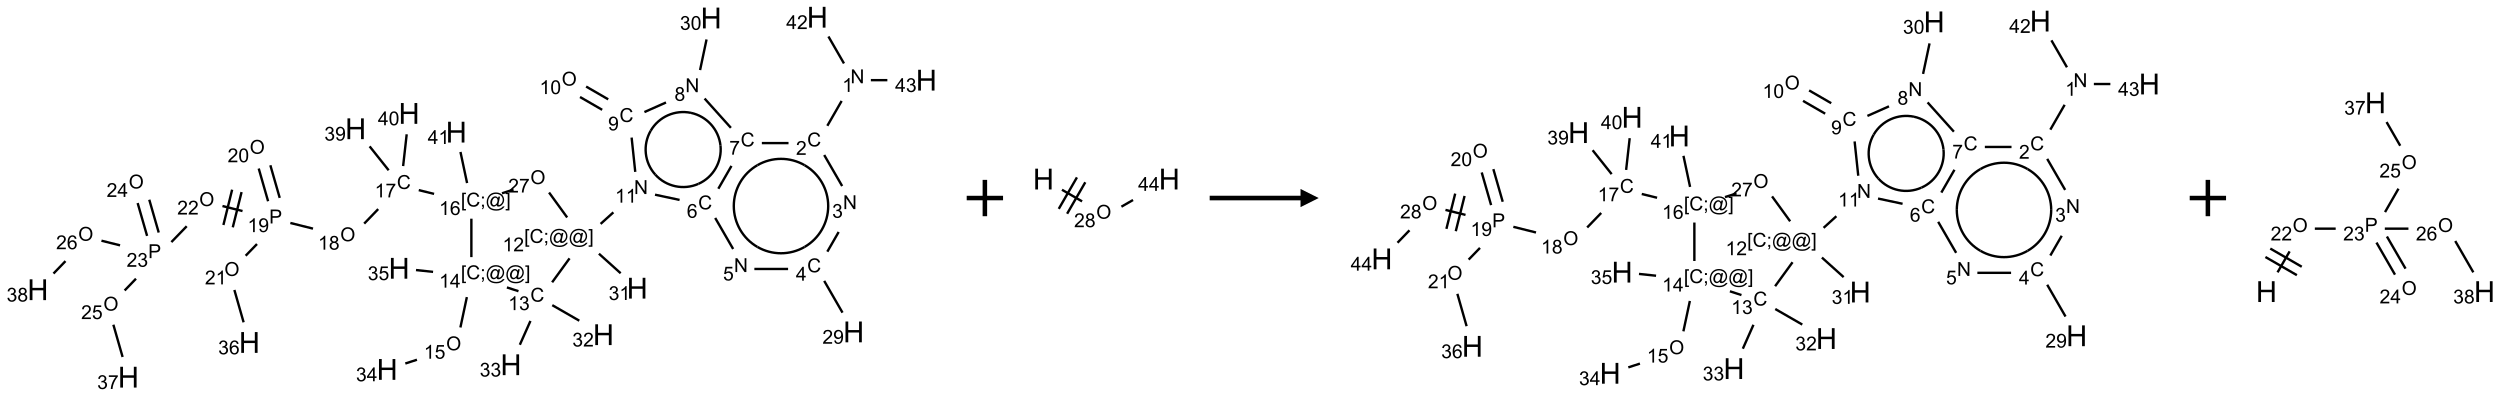 <?xml version="1.0" encoding="UTF-8"?>
<svg xmlns="http://www.w3.org/2000/svg" xmlns:xlink="http://www.w3.org/1999/xlink" width="1376" height="218" viewBox="0 0 1376 218">
<defs>
<g>
<g id="glyph-0-0">
<path d="M 1.332 0 L 1.332 -6.668 L 6.668 -6.668 L 6.668 0 Z M 1.5 -0.168 L 6.5 -0.168 L 6.5 -6.5 L 1.5 -6.5 Z M 1.5 -0.168 "/>
</g>
<g id="glyph-0-1">
<path d="M 0.812 0 L 0.812 -7.637 L 1.848 -7.637 L 5.859 -1.641 L 5.859 -7.637 L 6.828 -7.637 L 6.828 0 L 5.793 0 L 1.781 -6 L 1.781 0 Z M 0.812 0 "/>
</g>
<g id="glyph-0-2">
<path d="M 3.973 0 L 3.035 0 L 3.035 -5.973 C 2.809 -5.758 2.516 -5.543 2.148 -5.328 C 1.781 -5.113 1.453 -4.953 1.16 -4.844 L 1.16 -5.75 C 1.684 -5.996 2.145 -6.297 2.535 -6.645 C 2.93 -6.996 3.207 -7.336 3.371 -7.668 L 3.973 -7.668 Z M 3.973 0 "/>
</g>
<g id="glyph-0-3">
<path d="M 6.27 -2.676 L 7.281 -2.422 C 7.07 -1.594 6.688 -0.961 6.137 -0.523 C 5.586 -0.086 4.914 0.129 4.121 0.129 C 3.297 0.129 2.629 -0.039 2.113 -0.371 C 1.598 -0.707 1.203 -1.191 0.934 -1.828 C 0.664 -2.465 0.531 -3.145 0.531 -3.875 C 0.531 -4.672 0.684 -5.363 0.988 -5.957 C 1.293 -6.547 1.723 -6.996 2.285 -7.305 C 2.844 -7.613 3.461 -7.766 4.137 -7.766 C 4.898 -7.766 5.543 -7.57 6.062 -7.184 C 6.582 -6.793 6.945 -6.246 7.152 -5.543 L 6.156 -5.309 C 5.98 -5.863 5.723 -6.266 5.387 -6.52 C 5.051 -6.773 4.625 -6.902 4.113 -6.902 C 3.527 -6.902 3.039 -6.762 2.645 -6.48 C 2.25 -6.199 1.973 -5.82 1.812 -5.348 C 1.652 -4.871 1.574 -4.383 1.574 -3.879 C 1.574 -3.23 1.668 -2.664 1.855 -2.18 C 2.047 -1.695 2.34 -1.332 2.738 -1.094 C 3.137 -0.855 3.57 -0.734 4.035 -0.734 C 4.602 -0.734 5.082 -0.898 5.473 -1.223 C 5.867 -1.551 6.133 -2.035 6.27 -2.676 Z M 6.27 -2.676 "/>
</g>
<g id="glyph-0-4">
<path d="M 5.371 -0.902 L 5.371 0 L 0.324 0 C 0.316 -0.227 0.352 -0.441 0.434 -0.652 C 0.562 -0.996 0.766 -1.332 1.051 -1.668 C 1.332 -2 1.742 -2.387 2.277 -2.824 C 3.105 -3.504 3.668 -4.043 3.957 -4.441 C 4.25 -4.84 4.395 -5.215 4.395 -5.566 C 4.395 -5.938 4.262 -6.254 3.996 -6.508 C 3.73 -6.762 3.387 -6.891 2.957 -6.891 C 2.508 -6.891 2.145 -6.754 1.875 -6.484 C 1.605 -6.215 1.469 -5.84 1.465 -5.359 L 0.5 -5.457 C 0.566 -6.176 0.812 -6.727 1.246 -7.102 C 1.676 -7.477 2.254 -7.668 2.98 -7.668 C 3.711 -7.668 4.293 -7.465 4.719 -7.059 C 5.145 -6.652 5.359 -6.148 5.359 -5.547 C 5.359 -5.242 5.297 -4.941 5.172 -4.645 C 5.047 -4.352 4.84 -4.039 4.551 -3.715 C 4.262 -3.387 3.777 -2.938 3.105 -2.371 C 2.543 -1.898 2.18 -1.578 2.02 -1.41 C 1.859 -1.242 1.73 -1.07 1.625 -0.902 Z M 5.371 -0.902 "/>
</g>
<g id="glyph-0-5">
<path d="M 0.449 -2.016 L 1.387 -2.141 C 1.492 -1.609 1.676 -1.227 1.934 -0.992 C 2.191 -0.758 2.508 -0.641 2.879 -0.641 C 3.32 -0.641 3.695 -0.793 3.996 -1.098 C 4.301 -1.402 4.453 -1.781 4.453 -2.234 C 4.453 -2.664 4.312 -3.02 4.031 -3.301 C 3.75 -3.578 3.391 -3.719 2.957 -3.719 C 2.781 -3.719 2.562 -3.684 2.297 -3.613 L 2.402 -4.438 C 2.465 -4.43 2.516 -4.426 2.551 -4.426 C 2.949 -4.426 3.312 -4.531 3.629 -4.738 C 3.949 -4.949 4.109 -5.27 4.109 -5.703 C 4.109 -6.047 3.992 -6.332 3.762 -6.559 C 3.527 -6.785 3.227 -6.895 2.859 -6.895 C 2.496 -6.895 2.191 -6.781 1.949 -6.551 C 1.707 -6.324 1.547 -5.98 1.48 -5.52 L 0.543 -5.688 C 0.656 -6.316 0.918 -6.805 1.324 -7.148 C 1.73 -7.492 2.234 -7.668 2.84 -7.668 C 3.254 -7.668 3.641 -7.578 3.988 -7.398 C 4.34 -7.219 4.609 -6.977 4.793 -6.668 C 4.98 -6.359 5.074 -6.031 5.074 -5.684 C 5.074 -5.352 4.984 -5.051 4.809 -4.781 C 4.629 -4.512 4.367 -4.297 4.02 -4.137 C 4.473 -4.031 4.824 -3.816 5.074 -3.488 C 5.324 -3.16 5.449 -2.75 5.449 -2.254 C 5.449 -1.59 5.203 -1.023 4.719 -0.559 C 4.234 -0.098 3.617 0.137 2.875 0.137 C 2.203 0.137 1.648 -0.062 1.207 -0.465 C 0.762 -0.863 0.512 -1.379 0.449 -2.016 Z M 0.449 -2.016 "/>
</g>
<g id="glyph-0-6">
<path d="M 3.449 0 L 3.449 -1.828 L 0.137 -1.828 L 0.137 -2.688 L 3.621 -7.637 L 4.387 -7.637 L 4.387 -2.688 L 5.418 -2.688 L 5.418 -1.828 L 4.387 -1.828 L 4.387 0 Z M 3.449 -2.688 L 3.449 -6.129 L 1.059 -2.688 Z M 3.449 -2.688 "/>
</g>
<g id="glyph-0-7">
<path d="M 0.582 -1.766 L 1.484 -1.848 C 1.562 -1.426 1.707 -1.117 1.922 -0.926 C 2.137 -0.734 2.414 -0.641 2.75 -0.641 C 3.039 -0.641 3.289 -0.707 3.508 -0.84 C 3.727 -0.973 3.902 -1.148 4.043 -1.367 C 4.18 -1.586 4.297 -1.887 4.391 -2.262 C 4.484 -2.637 4.531 -3.016 4.531 -3.406 C 4.531 -3.449 4.531 -3.512 4.527 -3.594 C 4.34 -3.297 4.082 -3.055 3.758 -2.867 C 3.434 -2.68 3.082 -2.59 2.703 -2.59 C 2.07 -2.59 1.535 -2.816 1.098 -3.277 C 0.66 -3.734 0.441 -4.34 0.441 -5.09 C 0.441 -5.863 0.672 -6.484 1.129 -6.957 C 1.586 -7.43 2.156 -7.668 2.844 -7.668 C 3.34 -7.668 3.793 -7.531 4.207 -7.266 C 4.617 -7 4.93 -6.617 5.145 -6.121 C 5.355 -5.629 5.465 -4.91 5.465 -3.973 C 5.465 -2.996 5.359 -2.223 5.145 -1.645 C 4.934 -1.066 4.617 -0.625 4.199 -0.324 C 3.781 -0.02 3.293 0.129 2.73 0.129 C 2.133 0.129 1.645 -0.035 1.266 -0.367 C 0.887 -0.699 0.66 -1.164 0.582 -1.766 Z M 4.422 -5.137 C 4.422 -5.676 4.277 -6.102 3.992 -6.418 C 3.707 -6.734 3.359 -6.891 2.957 -6.891 C 2.543 -6.891 2.18 -6.719 1.871 -6.379 C 1.562 -6.039 1.406 -5.598 1.406 -5.059 C 1.406 -4.57 1.555 -4.176 1.848 -3.871 C 2.141 -3.566 2.5 -3.418 2.934 -3.418 C 3.367 -3.418 3.723 -3.57 4.004 -3.871 C 4.281 -4.176 4.422 -4.598 4.422 -5.137 Z M 4.422 -5.137 "/>
</g>
<g id="glyph-0-8">
<path d="M 0.441 -2 L 1.426 -2.082 C 1.5 -1.605 1.668 -1.242 1.934 -1.004 C 2.199 -0.762 2.52 -0.641 2.895 -0.641 C 3.348 -0.641 3.73 -0.812 4.043 -1.152 C 4.355 -1.492 4.512 -1.941 4.512 -2.504 C 4.512 -3.039 4.359 -3.461 4.059 -3.77 C 3.758 -4.078 3.367 -4.234 2.879 -4.234 C 2.578 -4.234 2.305 -4.164 2.062 -4.027 C 1.82 -3.891 1.629 -3.715 1.488 -3.496 L 0.609 -3.609 L 1.348 -7.531 L 5.145 -7.531 L 5.145 -6.637 L 2.098 -6.637 L 1.688 -4.582 C 2.145 -4.902 2.625 -5.062 3.129 -5.062 C 3.797 -5.062 4.359 -4.832 4.816 -4.371 C 5.277 -3.91 5.504 -3.312 5.504 -2.59 C 5.504 -1.898 5.305 -1.301 4.902 -0.797 C 4.41 -0.18 3.742 0.129 2.895 0.129 C 2.199 0.129 1.633 -0.062 1.195 -0.453 C 0.758 -0.844 0.504 -1.359 0.441 -2 Z M 0.441 -2 "/>
</g>
<g id="glyph-0-9">
<path d="M 5.309 -5.766 L 4.375 -5.691 C 4.293 -6.059 4.172 -6.328 4.02 -6.496 C 3.766 -6.762 3.453 -6.895 3.082 -6.895 C 2.785 -6.895 2.523 -6.812 2.297 -6.645 C 2 -6.43 1.77 -6.117 1.598 -5.703 C 1.43 -5.289 1.34 -4.703 1.332 -3.938 C 1.559 -4.281 1.836 -4.535 2.16 -4.703 C 2.488 -4.871 2.828 -4.953 3.188 -4.953 C 3.812 -4.953 4.344 -4.723 4.785 -4.262 C 5.223 -3.801 5.441 -3.207 5.441 -2.48 C 5.441 -2 5.34 -1.555 5.133 -1.145 C 4.926 -0.73 4.641 -0.418 4.281 -0.199 C 3.922 0.02 3.512 0.129 3.051 0.129 C 2.27 0.129 1.633 -0.156 1.141 -0.73 C 0.648 -1.305 0.402 -2.254 0.402 -3.574 C 0.402 -5.051 0.672 -6.121 1.219 -6.793 C 1.695 -7.375 2.336 -7.668 3.141 -7.668 C 3.742 -7.668 4.234 -7.5 4.617 -7.16 C 5 -6.824 5.23 -6.359 5.309 -5.766 Z M 1.48 -2.473 C 1.48 -2.152 1.547 -1.844 1.684 -1.547 C 1.82 -1.25 2.016 -1.027 2.262 -0.871 C 2.508 -0.719 2.766 -0.641 3.035 -0.641 C 3.434 -0.641 3.773 -0.801 4.059 -1.121 C 4.344 -1.441 4.484 -1.875 4.484 -2.422 C 4.484 -2.949 4.344 -3.367 4.062 -3.668 C 3.781 -3.973 3.426 -4.125 3 -4.125 C 2.578 -4.125 2.219 -3.973 1.922 -3.668 C 1.625 -3.363 1.48 -2.969 1.48 -2.473 Z M 1.48 -2.473 "/>
</g>
<g id="glyph-0-10">
<path d="M 0.504 -6.637 L 0.504 -7.535 L 5.449 -7.535 L 5.449 -6.809 C 4.961 -6.289 4.48 -5.602 4.004 -4.746 C 3.527 -3.887 3.156 -3.004 2.895 -2.098 C 2.707 -1.461 2.59 -0.762 2.535 0 L 1.574 0 C 1.582 -0.602 1.703 -1.328 1.926 -2.176 C 2.152 -3.027 2.477 -3.848 2.898 -4.637 C 3.32 -5.426 3.77 -6.094 4.246 -6.637 Z M 0.504 -6.637 "/>
</g>
<g id="glyph-0-11">
<path d="M 1.887 -4.141 C 1.496 -4.281 1.207 -4.484 1.02 -4.75 C 0.832 -5.016 0.738 -5.328 0.738 -5.699 C 0.738 -6.254 0.938 -6.719 1.34 -7.098 C 1.738 -7.477 2.27 -7.668 2.934 -7.668 C 3.598 -7.668 4.137 -7.473 4.543 -7.086 C 4.949 -6.699 5.152 -6.227 5.152 -5.672 C 5.152 -5.316 5.059 -5.008 4.871 -4.746 C 4.688 -4.484 4.406 -4.281 4.027 -4.141 C 4.496 -3.988 4.852 -3.742 5.098 -3.402 C 5.34 -3.062 5.465 -2.656 5.465 -2.184 C 5.465 -1.531 5.234 -0.98 4.77 -0.535 C 4.309 -0.09 3.703 0.129 2.949 0.129 C 2.195 0.129 1.586 -0.094 1.125 -0.539 C 0.664 -0.984 0.434 -1.543 0.434 -2.207 C 0.434 -2.703 0.559 -3.121 0.809 -3.457 C 1.062 -3.793 1.422 -4.02 1.887 -4.141 Z M 1.699 -5.73 C 1.699 -5.367 1.812 -5.074 2.047 -4.844 C 2.281 -4.613 2.582 -4.5 2.953 -4.5 C 3.312 -4.5 3.609 -4.613 3.84 -4.84 C 4.07 -5.066 4.188 -5.348 4.188 -5.676 C 4.188 -6.02 4.07 -6.309 3.832 -6.543 C 3.594 -6.777 3.297 -6.895 2.941 -6.895 C 2.586 -6.895 2.289 -6.781 2.051 -6.551 C 1.816 -6.324 1.699 -6.047 1.699 -5.73 Z M 1.395 -2.203 C 1.395 -1.938 1.461 -1.676 1.586 -1.426 C 1.711 -1.176 1.902 -0.984 2.152 -0.848 C 2.402 -0.711 2.672 -0.641 2.957 -0.641 C 3.406 -0.641 3.777 -0.785 4.066 -1.074 C 4.359 -1.363 4.504 -1.727 4.504 -2.172 C 4.504 -2.625 4.355 -2.996 4.055 -3.293 C 3.754 -3.586 3.379 -3.734 2.926 -3.734 C 2.484 -3.734 2.121 -3.59 1.832 -3.297 C 1.543 -3.004 1.395 -2.641 1.395 -2.203 Z M 1.395 -2.203 "/>
</g>
<g id="glyph-0-12">
<path d="M 0.441 -3.766 C 0.441 -4.668 0.535 -5.395 0.723 -5.945 C 0.906 -6.496 1.184 -6.922 1.551 -7.219 C 1.918 -7.516 2.375 -7.668 2.934 -7.668 C 3.344 -7.668 3.703 -7.586 4.012 -7.418 C 4.32 -7.254 4.574 -7.016 4.777 -6.707 C 4.977 -6.395 5.137 -6.016 5.25 -5.57 C 5.363 -5.125 5.422 -4.523 5.422 -3.766 C 5.422 -2.871 5.328 -2.148 5.145 -1.598 C 4.961 -1.047 4.688 -0.621 4.32 -0.32 C 3.953 -0.02 3.492 0.129 2.934 0.129 C 2.195 0.129 1.617 -0.133 1.199 -0.66 C 0.695 -1.297 0.441 -2.332 0.441 -3.766 Z M 1.406 -3.766 C 1.406 -2.512 1.555 -1.68 1.848 -1.262 C 2.141 -0.848 2.5 -0.641 2.934 -0.641 C 3.363 -0.641 3.727 -0.848 4.02 -1.266 C 4.312 -1.684 4.457 -2.516 4.457 -3.766 C 4.457 -5.023 4.312 -5.859 4.02 -6.27 C 3.727 -6.684 3.359 -6.891 2.922 -6.891 C 2.492 -6.891 2.148 -6.707 1.891 -6.344 C 1.566 -5.879 1.406 -5.02 1.406 -3.766 Z M 1.406 -3.766 "/>
</g>
<g id="glyph-0-13">
<path d="M 0.516 -3.719 C 0.516 -4.984 0.855 -5.977 1.535 -6.695 C 2.215 -7.414 3.094 -7.77 4.172 -7.77 C 4.875 -7.77 5.512 -7.602 6.078 -7.266 C 6.645 -6.93 7.074 -6.461 7.371 -5.855 C 7.668 -5.254 7.816 -4.57 7.816 -3.809 C 7.816 -3.035 7.66 -2.34 7.348 -1.73 C 7.035 -1.117 6.594 -0.656 6.02 -0.34 C 5.449 -0.027 4.828 0.129 4.168 0.129 C 3.449 0.129 2.805 -0.043 2.238 -0.391 C 1.672 -0.738 1.246 -1.211 0.953 -1.812 C 0.66 -2.414 0.516 -3.047 0.516 -3.719 Z M 1.559 -3.703 C 1.559 -2.781 1.805 -2.059 2.301 -1.527 C 2.793 -1 3.414 -0.734 4.16 -0.734 C 4.922 -0.734 5.547 -1 6.039 -1.535 C 6.531 -2.07 6.777 -2.828 6.777 -3.812 C 6.777 -4.434 6.672 -4.977 6.461 -5.441 C 6.25 -5.902 5.945 -6.262 5.539 -6.52 C 5.133 -6.773 4.68 -6.902 4.176 -6.902 C 3.461 -6.902 2.848 -6.656 2.332 -6.164 C 1.816 -5.672 1.559 -4.852 1.559 -3.703 Z M 1.559 -3.703 "/>
</g>
<g id="glyph-0-14">
<path d="M 0.723 2.121 L 0.723 -7.637 L 2.793 -7.637 L 2.793 -6.859 L 1.66 -6.859 L 1.66 1.344 L 2.793 1.344 L 2.793 2.121 Z M 0.723 2.121 "/>
</g>
<g id="glyph-0-15">
<path d="M 0.949 -4.465 L 0.949 -5.531 L 2.016 -5.531 L 2.016 -4.465 Z M 0.949 0 L 0.949 -1.066 L 2.016 -1.066 L 2.016 0 C 2.016 0.391 1.945 0.711 1.809 0.949 C 1.668 1.191 1.449 1.379 1.145 1.512 L 0.887 1.109 C 1.082 1.023 1.23 0.895 1.324 0.727 C 1.418 0.559 1.469 0.316 1.48 0 Z M 0.949 0 "/>
</g>
<g id="glyph-0-16">
<path d="M 6.047 -0.848 C 5.82 -0.59 5.57 -0.379 5.289 -0.223 C 5.008 -0.062 4.73 0.016 4.449 0.016 C 4.141 0.016 3.84 -0.074 3.547 -0.254 C 3.254 -0.434 3.02 -0.715 2.836 -1.09 C 2.652 -1.465 2.562 -1.875 2.562 -2.324 C 2.562 -2.875 2.703 -3.43 2.988 -3.98 C 3.27 -4.535 3.621 -4.953 4.043 -5.23 C 4.461 -5.508 4.871 -5.645 5.266 -5.645 C 5.566 -5.645 5.855 -5.566 6.129 -5.41 C 6.402 -5.25 6.641 -5.012 6.84 -4.688 L 7.016 -5.496 L 7.949 -5.496 L 7.199 -2 C 7.094 -1.516 7.043 -1.246 7.043 -1.191 C 7.043 -1.098 7.078 -1.02 7.148 -0.949 C 7.219 -0.883 7.305 -0.848 7.406 -0.848 C 7.59 -0.848 7.832 -0.953 8.129 -1.168 C 8.527 -1.445 8.84 -1.816 9.07 -2.285 C 9.301 -2.75 9.418 -3.234 9.418 -3.73 C 9.418 -4.309 9.27 -4.852 8.973 -5.355 C 8.676 -5.859 8.23 -6.262 7.645 -6.562 C 7.055 -6.863 6.406 -7.016 5.691 -7.016 C 4.879 -7.016 4.137 -6.824 3.465 -6.445 C 2.793 -6.066 2.273 -5.52 1.902 -4.809 C 1.535 -4.098 1.348 -3.34 1.348 -2.527 C 1.348 -1.676 1.535 -0.941 1.902 -0.328 C 2.273 0.285 2.809 0.742 3.508 1.035 C 4.207 1.328 4.984 1.473 5.832 1.473 C 6.742 1.473 7.504 1.32 8.121 1.016 C 8.734 0.711 9.195 0.34 9.5 -0.098 L 10.441 -0.098 C 10.266 0.266 9.961 0.637 9.531 1.016 C 9.102 1.395 8.59 1.695 7.996 1.914 C 7.402 2.133 6.688 2.246 5.848 2.246 C 5.078 2.246 4.367 2.145 3.715 1.949 C 3.066 1.75 2.512 1.453 2.051 1.055 C 1.594 0.656 1.25 0.199 1.016 -0.316 C 0.723 -0.973 0.578 -1.684 0.578 -2.441 C 0.578 -3.289 0.75 -4.098 1.098 -4.863 C 1.523 -5.805 2.125 -6.527 2.902 -7.027 C 3.684 -7.527 4.629 -7.777 5.738 -7.777 C 6.602 -7.777 7.375 -7.602 8.059 -7.246 C 8.746 -6.895 9.285 -6.371 9.684 -5.672 C 10.02 -5.07 10.188 -4.418 10.188 -3.715 C 10.188 -2.707 9.832 -1.812 9.125 -1.031 C 8.492 -0.328 7.801 0.02 7.051 0.02 C 6.812 0.02 6.617 -0.016 6.473 -0.09 C 6.324 -0.16 6.215 -0.266 6.145 -0.402 C 6.102 -0.488 6.066 -0.637 6.047 -0.848 Z M 3.527 -2.262 C 3.527 -1.785 3.641 -1.414 3.863 -1.152 C 4.09 -0.887 4.348 -0.754 4.641 -0.754 C 4.836 -0.754 5.039 -0.812 5.254 -0.93 C 5.469 -1.047 5.676 -1.219 5.871 -1.449 C 6.066 -1.676 6.23 -1.969 6.355 -2.32 C 6.48 -2.672 6.543 -3.027 6.543 -3.379 C 6.543 -3.852 6.426 -4.219 6.191 -4.48 C 5.957 -4.738 5.672 -4.871 5.332 -4.871 C 5.109 -4.871 4.902 -4.812 4.707 -4.699 C 4.512 -4.586 4.32 -4.406 4.137 -4.156 C 3.953 -3.906 3.805 -3.602 3.691 -3.246 C 3.582 -2.887 3.527 -2.559 3.527 -2.262 Z M 3.527 -2.262 "/>
</g>
<g id="glyph-0-17">
<path d="M 2.27 2.121 L 0.203 2.121 L 0.203 1.344 L 1.332 1.344 L 1.332 -6.859 L 0.203 -6.859 L 0.203 -7.637 L 2.27 -7.637 Z M 2.27 2.121 "/>
</g>
<g id="glyph-0-18">
<path d="M 0.824 0 L 0.824 -7.637 L 3.703 -7.637 C 4.211 -7.637 4.598 -7.609 4.863 -7.562 C 5.238 -7.5 5.555 -7.383 5.809 -7.207 C 6.062 -7.031 6.266 -6.785 6.418 -6.469 C 6.574 -6.152 6.652 -5.805 6.652 -5.426 C 6.652 -4.777 6.445 -4.227 6.031 -3.777 C 5.617 -3.328 4.871 -3.105 3.793 -3.105 L 1.832 -3.105 L 1.832 0 Z M 1.832 -4.004 L 3.809 -4.004 C 4.461 -4.004 4.922 -4.125 5.199 -4.371 C 5.473 -4.613 5.609 -4.953 5.609 -5.395 C 5.609 -5.715 5.527 -5.988 5.367 -6.215 C 5.207 -6.441 4.992 -6.594 4.73 -6.668 C 4.559 -6.711 4.246 -6.734 3.785 -6.734 L 1.832 -6.734 Z M 1.832 -4.004 "/>
</g>
<g id="glyph-1-0">
<path d="M 2 0 L 2 -10 L 10 -10 L 10 0 Z M 2.25 -0.25 L 9.75 -0.25 L 9.75 -9.75 L 2.25 -9.75 Z M 2.25 -0.25 "/>
</g>
<g id="glyph-1-1">
<path d="M 1.281 0 L 1.281 -11.453 L 2.797 -11.453 L 2.797 -6.75 L 8.75 -6.75 L 8.75 -11.453 L 10.266 -11.453 L 10.266 0 L 8.75 0 L 8.75 -5.398 L 2.797 -5.398 L 2.797 0 Z M 1.281 0 "/>
</g>
</g>
</defs>
<path fill="none" stroke-width="0.033" stroke-linecap="butt" stroke-linejoin="miter" stroke="rgb(0%, 0%, 0%)" stroke-opacity="1" stroke-miterlimit="10" d="M 11.06 1.152 L 10.863 1.494 " transform="matrix(40, 0, 0, 40, 20.842, 9.479)"/>
<path fill="none" stroke-width="0.033" stroke-linecap="butt" stroke-linejoin="miter" stroke="rgb(0%, 0%, 0%)" stroke-opacity="1" stroke-miterlimit="10" d="M 10.82 1.896 L 11.067 2.323 " transform="matrix(40, 0, 0, 40, 20.842, 9.479)"/>
<path fill="none" stroke-width="0.033" stroke-linecap="butt" stroke-linejoin="miter" stroke="rgb(0%, 0%, 0%)" stroke-opacity="1" stroke-miterlimit="10" d="M 11.019 2.955 L 10.863 3.226 " transform="matrix(40, 0, 0, 40, 20.842, 9.479)"/>
<path fill="none" stroke-width="0.033" stroke-linecap="butt" stroke-linejoin="miter" stroke="rgb(0%, 0%, 0%)" stroke-opacity="1" stroke-miterlimit="10" d="M 10.82 3.628 L 11.072 4.065 " transform="matrix(40, 0, 0, 40, 20.842, 9.479)"/>
<path fill="none" stroke-width="0.033" stroke-linecap="butt" stroke-linejoin="miter" stroke="rgb(0%, 0%, 0%)" stroke-opacity="1" stroke-miterlimit="10" d="M 10.323 3.464 L 9.859 3.464 " transform="matrix(40, 0, 0, 40, 20.842, 9.479)"/>
<path fill="none" stroke-width="0.033" stroke-linecap="butt" stroke-linejoin="miter" stroke="rgb(0%, 0%, 0%)" stroke-opacity="1" stroke-miterlimit="10" d="M 9.567 3.189 L 9.32 2.762 " transform="matrix(40, 0, 0, 40, 20.842, 9.479)"/>
<path fill="none" stroke-width="0.033" stroke-linecap="butt" stroke-linejoin="miter" stroke="rgb(0%, 0%, 0%)" stroke-opacity="1" stroke-miterlimit="10" d="M 9.363 2.36 L 9.544 2.046 " transform="matrix(40, 0, 0, 40, 20.842, 9.479)"/>
<path fill="none" stroke-width="0.033" stroke-linecap="butt" stroke-linejoin="miter" stroke="rgb(0%, 0%, 0%)" stroke-opacity="1" stroke-miterlimit="10" d="M 9.962 1.732 L 10.329 1.732 " transform="matrix(40, 0, 0, 40, 20.842, 9.479)"/>
<path fill="none" stroke-width="0.033" stroke-linecap="butt" stroke-linejoin="miter" stroke="rgb(0%, 0%, 0%)" stroke-opacity="1" stroke-miterlimit="10" d="M 9.536 1.522 L 9.174 1.119 " transform="matrix(40, 0, 0, 40, 20.842, 9.479)"/>
<path fill="none" stroke-width="0.033" stroke-linecap="butt" stroke-linejoin="miter" stroke="rgb(0%, 0%, 0%)" stroke-opacity="1" stroke-miterlimit="10" d="M 9.112 0.727 L 9.201 0.306 " transform="matrix(40, 0, 0, 40, 20.842, 9.479)"/>
<path fill="none" stroke-width="0.033" stroke-linecap="butt" stroke-linejoin="miter" stroke="rgb(0%, 0%, 0%)" stroke-opacity="1" stroke-miterlimit="10" d="M 8.643 1.173 L 8.346 1.305 " transform="matrix(40, 0, 0, 40, 20.842, 9.479)"/>
<path fill="none" stroke-width="0.033" stroke-linecap="butt" stroke-linejoin="miter" stroke="rgb(0%, 0%, 0%)" stroke-opacity="1" stroke-miterlimit="10" d="M 7.848 1.13 L 7.544 0.954 " transform="matrix(40, 0, 0, 40, 20.842, 9.479)"/>
<path fill="none" stroke-width="0.033" stroke-linecap="butt" stroke-linejoin="miter" stroke="rgb(0%, 0%, 0%)" stroke-opacity="1" stroke-miterlimit="10" d="M 7.765 1.274 L 7.46 1.098 " transform="matrix(40, 0, 0, 40, 20.842, 9.479)"/>
<path fill="none" stroke-width="0.033" stroke-linecap="butt" stroke-linejoin="miter" stroke="rgb(0%, 0%, 0%)" stroke-opacity="1" stroke-miterlimit="10" d="M 8.17 1.656 L 8.22 2.128 " transform="matrix(40, 0, 0, 40, 20.842, 9.479)"/>
<path fill="none" stroke-width="0.033" stroke-linecap="butt" stroke-linejoin="miter" stroke="rgb(0%, 0%, 0%)" stroke-opacity="1" stroke-miterlimit="10" d="M 8.492 2.442 L 8.83 2.514 " transform="matrix(40, 0, 0, 40, 20.842, 9.479)"/>
<path fill="none" stroke-width="0.033" stroke-linecap="butt" stroke-linejoin="miter" stroke="rgb(0%, 0%, 0%)" stroke-opacity="1" stroke-miterlimit="10" d="M 7.919 2.685 L 7.743 2.844 " transform="matrix(40, 0, 0, 40, 20.842, 9.479)"/>
<path fill="none" stroke-width="0.033" stroke-linecap="butt" stroke-linejoin="miter" stroke="rgb(0%, 0%, 0%)" stroke-opacity="1" stroke-miterlimit="10" d="M 7.72 3.254 L 8.019 3.523 " transform="matrix(40, 0, 0, 40, 20.842, 9.479)"/>
<path fill="none" stroke-width="0.033" stroke-linecap="butt" stroke-linejoin="miter" stroke="rgb(0%, 0%, 0%)" stroke-opacity="1" stroke-miterlimit="10" d="M 7.316 3.318 L 7.076 3.648 " transform="matrix(40, 0, 0, 40, 20.842, 9.479)"/>
<path fill="none" stroke-width="0.033" stroke-linecap="butt" stroke-linejoin="miter" stroke="rgb(0%, 0%, 0%)" stroke-opacity="1" stroke-miterlimit="10" d="M 7.078 3.962 L 7.45 4.176 " transform="matrix(40, 0, 0, 40, 20.842, 9.479)"/>
<path fill="none" stroke-width="0.033" stroke-linecap="butt" stroke-linejoin="miter" stroke="rgb(0%, 0%, 0%)" stroke-opacity="1" stroke-miterlimit="10" d="M 6.778 4.179 L 6.632 4.507 " transform="matrix(40, 0, 0, 40, 20.842, 9.479)"/>
<path fill="none" stroke-width="0.033" stroke-linecap="butt" stroke-linejoin="miter" stroke="rgb(0%, 0%, 0%)" stroke-opacity="1" stroke-miterlimit="10" d="M 6.613 3.77 L 6.454 3.718 " transform="matrix(40, 0, 0, 40, 20.842, 9.479)"/>
<path fill="none" stroke-width="0.033" stroke-linecap="butt" stroke-linejoin="miter" stroke="rgb(0%, 0%, 0%)" stroke-opacity="1" stroke-miterlimit="10" d="M 5.903 3.851 L 5.814 4.269 " transform="matrix(40, 0, 0, 40, 20.842, 9.479)"/>
<path fill="none" stroke-width="0.033" stroke-linecap="butt" stroke-linejoin="miter" stroke="rgb(0%, 0%, 0%)" stroke-opacity="1" stroke-miterlimit="10" d="M 5.216 4.713 L 5.056 4.765 " transform="matrix(40, 0, 0, 40, 20.842, 9.479)"/>
<path fill="none" stroke-width="0.033" stroke-linecap="butt" stroke-linejoin="miter" stroke="rgb(0%, 0%, 0%)" stroke-opacity="1" stroke-miterlimit="10" d="M 5.438 3.504 L 5.203 3.479 " transform="matrix(40, 0, 0, 40, 20.842, 9.479)"/>
<path fill="none" stroke-width="0.033" stroke-linecap="butt" stroke-linejoin="miter" stroke="rgb(0%, 0%, 0%)" stroke-opacity="1" stroke-miterlimit="10" d="M 5.965 3.301 L 5.965 2.772 " transform="matrix(40, 0, 0, 40, 20.842, 9.479)"/>
<path fill="none" stroke-width="0.033" stroke-linecap="butt" stroke-linejoin="miter" stroke="rgb(0%, 0%, 0%)" stroke-opacity="1" stroke-miterlimit="10" d="M 5.452 2.431 L 5.241 2.379 " transform="matrix(40, 0, 0, 40, 20.842, 9.479)"/>
<path fill="none" stroke-width="0.033" stroke-linecap="butt" stroke-linejoin="miter" stroke="rgb(0%, 0%, 0%)" stroke-opacity="1" stroke-miterlimit="10" d="M 4.683 2.64 L 4.49 2.84 " transform="matrix(40, 0, 0, 40, 20.842, 9.479)"/>
<path fill="none" stroke-width="0.033" stroke-linecap="butt" stroke-linejoin="miter" stroke="rgb(0%, 0%, 0%)" stroke-opacity="1" stroke-miterlimit="10" d="M 3.786 2.909 L 3.474 2.831 " transform="matrix(40, 0, 0, 40, 20.842, 9.479)"/>
<path fill="none" stroke-width="0.033" stroke-linecap="butt" stroke-linejoin="miter" stroke="rgb(0%, 0%, 0%)" stroke-opacity="1" stroke-miterlimit="10" d="M 3.328 2.486 L 3.199 2.037 " transform="matrix(40, 0, 0, 40, 20.842, 9.479)"/>
<path fill="none" stroke-width="0.033" stroke-linecap="butt" stroke-linejoin="miter" stroke="rgb(0%, 0%, 0%)" stroke-opacity="1" stroke-miterlimit="10" d="M 3.168 2.532 L 3.039 2.082 " transform="matrix(40, 0, 0, 40, 20.842, 9.479)"/>
<path fill="none" stroke-width="0.033" stroke-linecap="butt" stroke-linejoin="miter" stroke="rgb(0%, 0%, 0%)" stroke-opacity="1" stroke-miterlimit="10" d="M 3.015 3.121 L 2.859 3.282 " transform="matrix(40, 0, 0, 40, 20.842, 9.479)"/>
<path fill="none" stroke-width="0.033" stroke-linecap="butt" stroke-linejoin="miter" stroke="rgb(0%, 0%, 0%)" stroke-opacity="1" stroke-miterlimit="10" d="M 2.704 3.753 L 2.831 4.198 " transform="matrix(40, 0, 0, 40, 20.842, 9.479)"/>
<path fill="none" stroke-width="0.033" stroke-linecap="butt" stroke-linejoin="miter" stroke="rgb(0%, 0%, 0%)" stroke-opacity="1" stroke-miterlimit="10" d="M 2.816 2.667 L 2.54 2.598 " transform="matrix(40, 0, 0, 40, 20.842, 9.479)"/>
<path fill="none" stroke-width="0.033" stroke-linecap="butt" stroke-linejoin="miter" stroke="rgb(0%, 0%, 0%)" stroke-opacity="1" stroke-miterlimit="10" d="M 2.673 2.373 L 2.553 2.859 " transform="matrix(40, 0, 0, 40, 20.842, 9.479)"/>
<path fill="none" stroke-width="0.033" stroke-linecap="butt" stroke-linejoin="miter" stroke="rgb(0%, 0%, 0%)" stroke-opacity="1" stroke-miterlimit="10" d="M 2.803 2.406 L 2.682 2.891 " transform="matrix(40, 0, 0, 40, 20.842, 9.479)"/>
<path fill="none" stroke-width="0.033" stroke-linecap="butt" stroke-linejoin="miter" stroke="rgb(0%, 0%, 0%)" stroke-opacity="1" stroke-miterlimit="10" d="M 2.048 2.876 L 1.837 3.094 " transform="matrix(40, 0, 0, 40, 20.842, 9.479)"/>
<path fill="none" stroke-width="0.033" stroke-linecap="butt" stroke-linejoin="miter" stroke="rgb(0%, 0%, 0%)" stroke-opacity="1" stroke-miterlimit="10" d="M 1.663 2.963 L 1.533 2.511 " transform="matrix(40, 0, 0, 40, 20.842, 9.479)"/>
<path fill="none" stroke-width="0.033" stroke-linecap="butt" stroke-linejoin="miter" stroke="rgb(0%, 0%, 0%)" stroke-opacity="1" stroke-miterlimit="10" d="M 1.503 3.009 L 1.373 2.557 " transform="matrix(40, 0, 0, 40, 20.842, 9.479)"/>
<path fill="none" stroke-width="0.033" stroke-linecap="butt" stroke-linejoin="miter" stroke="rgb(0%, 0%, 0%)" stroke-opacity="1" stroke-miterlimit="10" d="M 1.35 3.598 L 1.194 3.76 " transform="matrix(40, 0, 0, 40, 20.842, 9.479)"/>
<path fill="none" stroke-width="0.033" stroke-linecap="butt" stroke-linejoin="miter" stroke="rgb(0%, 0%, 0%)" stroke-opacity="1" stroke-miterlimit="10" d="M 1.039 4.231 L 1.166 4.675 " transform="matrix(40, 0, 0, 40, 20.842, 9.479)"/>
<path fill="none" stroke-width="0.033" stroke-linecap="butt" stroke-linejoin="miter" stroke="rgb(0%, 0%, 0%)" stroke-opacity="1" stroke-miterlimit="10" d="M 1.131 3.139 L 0.875 3.075 " transform="matrix(40, 0, 0, 40, 20.842, 9.479)"/>
<path fill="none" stroke-width="0.033" stroke-linecap="butt" stroke-linejoin="miter" stroke="rgb(0%, 0%, 0%)" stroke-opacity="1" stroke-miterlimit="10" d="M 0.38 3.356 L 0.215 3.527 " transform="matrix(40, 0, 0, 40, 20.842, 9.479)"/>
<path fill="none" stroke-width="0.033" stroke-linecap="butt" stroke-linejoin="miter" stroke="rgb(0%, 0%, 0%)" stroke-opacity="1" stroke-miterlimit="10" d="M 4.827 2.106 L 4.565 1.777 " transform="matrix(40, 0, 0, 40, 20.842, 9.479)"/>
<path fill="none" stroke-width="0.033" stroke-linecap="butt" stroke-linejoin="miter" stroke="rgb(0%, 0%, 0%)" stroke-opacity="1" stroke-miterlimit="10" d="M 5.026 2.048 L 5.075 1.611 " transform="matrix(40, 0, 0, 40, 20.842, 9.479)"/>
<path fill="none" stroke-width="0.033" stroke-linecap="butt" stroke-linejoin="miter" stroke="rgb(0%, 0%, 0%)" stroke-opacity="1" stroke-miterlimit="10" d="M 5.906 2.282 L 5.815 1.854 " transform="matrix(40, 0, 0, 40, 20.842, 9.479)"/>
<path fill="none" stroke-width="0.033" stroke-linecap="butt" stroke-linejoin="miter" stroke="rgb(0%, 0%, 0%)" stroke-opacity="1" stroke-miterlimit="10" d="M 6.386 2.423 L 6.545 2.371 " transform="matrix(40, 0, 0, 40, 20.842, 9.479)"/>
<path fill="none" stroke-width="0.033" stroke-linecap="butt" stroke-linejoin="miter" stroke="rgb(0%, 0%, 0%)" stroke-opacity="1" stroke-miterlimit="10" d="M 7.034 2.412 L 7.283 2.755 " transform="matrix(40, 0, 0, 40, 20.842, 9.479)"/>
<path fill="none" stroke-width="0.033" stroke-linecap="butt" stroke-linejoin="miter" stroke="rgb(0%, 0%, 0%)" stroke-opacity="1" stroke-miterlimit="10" d="M 11.092 0.636 L 10.878 0.265 " transform="matrix(40, 0, 0, 40, 20.842, 9.479)"/>
<path fill="none" stroke-width="0.033" stroke-linecap="butt" stroke-linejoin="miter" stroke="rgb(0%, 0%, 0%)" stroke-opacity="1" stroke-miterlimit="10" d="M 11.462 0.866 L 11.689 0.866 " transform="matrix(40, 0, 0, 40, 20.842, 9.479)"/>
<path fill="none" stroke-width="0.033" stroke-linecap="butt" stroke-linejoin="miter" stroke="rgb(0%, 0%, 0%)" stroke-opacity="1" stroke-miterlimit="10" d="M 10.55 2.036 C 10.751 2.152 10.875 2.366 10.875 2.598 " transform="matrix(40, 0, 0, 40, 20.842, 9.479)"/>
<path fill="none" stroke-width="0.033" stroke-linecap="butt" stroke-linejoin="miter" stroke="rgb(0%, 0%, 0%)" stroke-opacity="1" stroke-miterlimit="10" d="M 9.901 2.036 C 10.102 1.92 10.349 1.92 10.55 2.036 " transform="matrix(40, 0, 0, 40, 20.842, 9.479)"/>
<path fill="none" stroke-width="0.033" stroke-linecap="butt" stroke-linejoin="miter" stroke="rgb(0%, 0%, 0%)" stroke-opacity="1" stroke-miterlimit="10" d="M 9.576 2.598 C 9.576 2.366 9.7 2.152 9.901 2.036 " transform="matrix(40, 0, 0, 40, 20.842, 9.479)"/>
<path fill="none" stroke-width="0.033" stroke-linecap="butt" stroke-linejoin="miter" stroke="rgb(0%, 0%, 0%)" stroke-opacity="1" stroke-miterlimit="10" d="M 9.901 3.161 C 9.7 3.045 9.576 2.83 9.576 2.598 " transform="matrix(40, 0, 0, 40, 20.842, 9.479)"/>
<path fill="none" stroke-width="0.033" stroke-linecap="butt" stroke-linejoin="miter" stroke="rgb(0%, 0%, 0%)" stroke-opacity="1" stroke-miterlimit="10" d="M 10.55 3.161 C 10.349 3.277 10.102 3.277 9.901 3.161 " transform="matrix(40, 0, 0, 40, 20.842, 9.479)"/>
<path fill="none" stroke-width="0.033" stroke-linecap="butt" stroke-linejoin="miter" stroke="rgb(0%, 0%, 0%)" stroke-opacity="1" stroke-miterlimit="10" d="M 10.875 2.598 C 10.875 2.83 10.751 3.045 10.55 3.161 " transform="matrix(40, 0, 0, 40, 20.842, 9.479)"/>
<path fill="none" stroke-width="0.033" stroke-linecap="butt" stroke-linejoin="miter" stroke="rgb(0%, 0%, 0%)" stroke-opacity="1" stroke-miterlimit="10" d="M 9.393 1.767 C 9.416 1.989 9.294 2.202 9.089 2.293 " transform="matrix(40, 0, 0, 40, 20.842, 9.479)"/>
<path fill="none" stroke-width="0.033" stroke-linecap="butt" stroke-linejoin="miter" stroke="rgb(0%, 0%, 0%)" stroke-opacity="1" stroke-miterlimit="10" d="M 8.987 1.316 C 9.205 1.363 9.369 1.545 9.393 1.767 " transform="matrix(40, 0, 0, 40, 20.842, 9.479)"/>
<path fill="none" stroke-width="0.033" stroke-linecap="butt" stroke-linejoin="miter" stroke="rgb(0%, 0%, 0%)" stroke-opacity="1" stroke-miterlimit="10" d="M 8.432 1.563 C 8.544 1.369 8.768 1.27 8.987 1.316 " transform="matrix(40, 0, 0, 40, 20.842, 9.479)"/>
<path fill="none" stroke-width="0.033" stroke-linecap="butt" stroke-linejoin="miter" stroke="rgb(0%, 0%, 0%)" stroke-opacity="1" stroke-miterlimit="10" d="M 8.496 2.166 C 8.346 2 8.32 1.757 8.432 1.563 " transform="matrix(40, 0, 0, 40, 20.842, 9.479)"/>
<path fill="none" stroke-width="0.033" stroke-linecap="butt" stroke-linejoin="miter" stroke="rgb(0%, 0%, 0%)" stroke-opacity="1" stroke-miterlimit="10" d="M 9.089 2.293 C 8.885 2.383 8.645 2.332 8.496 2.166 " transform="matrix(40, 0, 0, 40, 20.842, 9.479)"/>
<g fill="rgb(0%, 0%, 0%)" fill-opacity="1">
<use xlink:href="#glyph-0-1" x="468.09" y="45.832"/>
</g>
<g fill="rgb(0%, 0%, 0%)" fill-opacity="1">
<use xlink:href="#glyph-0-2" x="463.59" y="50.602"/>
</g>
<g fill="rgb(0%, 0%, 0%)" fill-opacity="1">
<use xlink:href="#glyph-0-3" x="444.262" y="80.605"/>
</g>
<g fill="rgb(0%, 0%, 0%)" fill-opacity="1">
<use xlink:href="#glyph-0-4" x="438.09" y="85.242"/>
</g>
<g fill="rgb(0%, 0%, 0%)" fill-opacity="1">
<use xlink:href="#glyph-0-1" x="463.98" y="115.113"/>
</g>
<g fill="rgb(0%, 0%, 0%)" fill-opacity="1">
<use xlink:href="#glyph-0-5" x="458.008" y="119.883"/>
</g>
<g fill="rgb(0%, 0%, 0%)" fill-opacity="1">
<use xlink:href="#glyph-0-3" x="444.262" y="149.887"/>
</g>
<g fill="rgb(0%, 0%, 0%)" fill-opacity="1">
<use xlink:href="#glyph-0-6" x="438.039" y="154.492"/>
</g>
<g fill="rgb(0%, 0%, 0%)" fill-opacity="1">
<use xlink:href="#glyph-1-1" x="464.082" y="188.41"/>
</g>
<g fill="rgb(0%, 0%, 0%)" fill-opacity="1">
<use xlink:href="#glyph-0-4" x="452.633" y="189.203"/>
<use xlink:href="#glyph-0-7" x="458.565" y="189.203"/>
</g>
<g fill="rgb(0%, 0%, 0%)" fill-opacity="1">
<use xlink:href="#glyph-0-1" x="403.98" y="149.754"/>
</g>
<g fill="rgb(0%, 0%, 0%)" fill-opacity="1">
<use xlink:href="#glyph-0-8" x="397.949" y="154.391"/>
</g>
<g fill="rgb(0%, 0%, 0%)" fill-opacity="1">
<use xlink:href="#glyph-0-3" x="384.262" y="115.246"/>
</g>
<g fill="rgb(0%, 0%, 0%)" fill-opacity="1">
<use xlink:href="#glyph-0-9" x="378.016" y="119.883"/>
</g>
<g fill="rgb(0%, 0%, 0%)" fill-opacity="1">
<use xlink:href="#glyph-0-3" x="407.637" y="80.605"/>
</g>
<g fill="rgb(0%, 0%, 0%)" fill-opacity="1">
<use xlink:href="#glyph-0-10" x="401.383" y="85.113"/>
</g>
<g fill="rgb(0%, 0%, 0%)" fill-opacity="1">
<use xlink:href="#glyph-0-1" x="377.215" y="50.746"/>
</g>
<g fill="rgb(0%, 0%, 0%)" fill-opacity="1">
<use xlink:href="#glyph-0-11" x="371.23" y="55.516"/>
</g>
<g fill="rgb(0%, 0%, 0%)" fill-opacity="1">
<use xlink:href="#glyph-1-1" x="385.633" y="15.637"/>
</g>
<g fill="rgb(0%, 0%, 0%)" fill-opacity="1">
<use xlink:href="#glyph-0-5" x="374.227" y="16.43"/>
<use xlink:href="#glyph-0-12" x="380.159" y="16.43"/>
</g>
<g fill="rgb(0%, 0%, 0%)" fill-opacity="1">
<use xlink:href="#glyph-0-3" x="340.953" y="67.148"/>
</g>
<g fill="rgb(0%, 0%, 0%)" fill-opacity="1">
<use xlink:href="#glyph-0-7" x="334.688" y="71.785"/>
</g>
<g fill="rgb(0%, 0%, 0%)" fill-opacity="1">
<use xlink:href="#glyph-0-13" x="309.152" y="47.152"/>
</g>
<g fill="rgb(0%, 0%, 0%)" fill-opacity="1">
<use xlink:href="#glyph-0-2" x="296.977" y="51.785"/>
<use xlink:href="#glyph-0-12" x="302.909" y="51.785"/>
</g>
<g fill="rgb(0%, 0%, 0%)" fill-opacity="1">
<use xlink:href="#glyph-0-1" x="348.965" y="106.797"/>
</g>
<g fill="rgb(0%, 0%, 0%)" fill-opacity="1">
<use xlink:href="#glyph-0-2" x="338.535" y="111.566"/>
<use xlink:href="#glyph-0-2" x="344.467" y="111.566"/>
</g>
<g fill="rgb(0%, 0%, 0%)" fill-opacity="1">
<use xlink:href="#glyph-0-14" x="288.504" y="133.703"/>
<use xlink:href="#glyph-0-3" x="291.467" y="133.703"/>
<use xlink:href="#glyph-0-15" x="299.171" y="133.703"/>
<use xlink:href="#glyph-0-16" x="302.134" y="133.703"/>
<use xlink:href="#glyph-0-16" x="312.962" y="133.703"/>
<use xlink:href="#glyph-0-17" x="323.79" y="133.703"/>
</g>
<g fill="rgb(0%, 0%, 0%)" fill-opacity="1">
<use xlink:href="#glyph-0-2" x="276.594" y="138.332"/>
<use xlink:href="#glyph-0-4" x="282.526" y="138.332"/>
</g>
<g fill="rgb(0%, 0%, 0%)" fill-opacity="1">
<use xlink:href="#glyph-1-1" x="344.957" y="164.344"/>
</g>
<g fill="rgb(0%, 0%, 0%)" fill-opacity="1">
<use xlink:href="#glyph-0-5" x="334.996" y="165.137"/>
<use xlink:href="#glyph-0-2" x="340.928" y="165.137"/>
</g>
<g fill="rgb(0%, 0%, 0%)" fill-opacity="1">
<use xlink:href="#glyph-0-3" x="291.898" y="166.055"/>
</g>
<g fill="rgb(0%, 0%, 0%)" fill-opacity="1">
<use xlink:href="#glyph-0-2" x="279.711" y="170.691"/>
<use xlink:href="#glyph-0-5" x="285.643" y="170.691"/>
</g>
<g fill="rgb(0%, 0%, 0%)" fill-opacity="1">
<use xlink:href="#glyph-1-1" x="326.359" y="189.938"/>
</g>
<g fill="rgb(0%, 0%, 0%)" fill-opacity="1">
<use xlink:href="#glyph-0-5" x="315.004" y="190.73"/>
<use xlink:href="#glyph-0-4" x="320.936" y="190.73"/>
</g>
<g fill="rgb(0%, 0%, 0%)" fill-opacity="1">
<use xlink:href="#glyph-1-1" x="275.449" y="206.48"/>
</g>
<g fill="rgb(0%, 0%, 0%)" fill-opacity="1">
<use xlink:href="#glyph-0-5" x="264.016" y="207.273"/>
<use xlink:href="#glyph-0-5" x="269.948" y="207.273"/>
</g>
<g fill="rgb(0%, 0%, 0%)" fill-opacity="1">
<use xlink:href="#glyph-0-14" x="253.66" y="153.703"/>
<use xlink:href="#glyph-0-3" x="256.624" y="153.703"/>
<use xlink:href="#glyph-0-15" x="264.327" y="153.703"/>
<use xlink:href="#glyph-0-16" x="267.29" y="153.703"/>
<use xlink:href="#glyph-0-16" x="278.118" y="153.703"/>
<use xlink:href="#glyph-0-17" x="288.947" y="153.703"/>
</g>
<g fill="rgb(0%, 0%, 0%)" fill-opacity="1">
<use xlink:href="#glyph-0-2" x="241.703" y="158.332"/>
<use xlink:href="#glyph-0-6" x="247.635" y="158.332"/>
</g>
<g fill="rgb(0%, 0%, 0%)" fill-opacity="1">
<use xlink:href="#glyph-0-13" x="245.555" y="192.824"/>
</g>
<g fill="rgb(0%, 0%, 0%)" fill-opacity="1">
<use xlink:href="#glyph-0-2" x="233.297" y="197.457"/>
<use xlink:href="#glyph-0-8" x="239.229" y="197.457"/>
</g>
<g fill="rgb(0%, 0%, 0%)" fill-opacity="1">
<use xlink:href="#glyph-1-1" x="207.316" y="209.066"/>
</g>
<g fill="rgb(0%, 0%, 0%)" fill-opacity="1">
<use xlink:href="#glyph-0-5" x="195.914" y="209.855"/>
<use xlink:href="#glyph-0-6" x="201.846" y="209.855"/>
</g>
<g fill="rgb(0%, 0%, 0%)" fill-opacity="1">
<use xlink:href="#glyph-1-1" x="213.895" y="153.398"/>
</g>
<g fill="rgb(0%, 0%, 0%)" fill-opacity="1">
<use xlink:href="#glyph-0-5" x="202.402" y="154.188"/>
<use xlink:href="#glyph-0-8" x="208.335" y="154.188"/>
</g>
<g fill="rgb(0%, 0%, 0%)" fill-opacity="1">
<use xlink:href="#glyph-0-14" x="253.66" y="113.703"/>
<use xlink:href="#glyph-0-3" x="256.624" y="113.703"/>
<use xlink:href="#glyph-0-15" x="264.327" y="113.703"/>
<use xlink:href="#glyph-0-16" x="267.29" y="113.703"/>
<use xlink:href="#glyph-0-17" x="278.118" y="113.703"/>
</g>
<g fill="rgb(0%, 0%, 0%)" fill-opacity="1">
<use xlink:href="#glyph-0-2" x="241.676" y="118.332"/>
<use xlink:href="#glyph-0-9" x="247.608" y="118.332"/>
</g>
<g fill="rgb(0%, 0%, 0%)" fill-opacity="1">
<use xlink:href="#glyph-0-3" x="218.418" y="104.02"/>
</g>
<g fill="rgb(0%, 0%, 0%)" fill-opacity="1">
<use xlink:href="#glyph-0-2" x="206.234" y="108.652"/>
<use xlink:href="#glyph-0-10" x="212.167" y="108.652"/>
</g>
<g fill="rgb(0%, 0%, 0%)" fill-opacity="1">
<use xlink:href="#glyph-0-13" x="187.273" y="132.797"/>
</g>
<g fill="rgb(0%, 0%, 0%)" fill-opacity="1">
<use xlink:href="#glyph-0-2" x="175.059" y="137.43"/>
<use xlink:href="#glyph-0-11" x="180.991" y="137.43"/>
</g>
<g fill="rgb(0%, 0%, 0%)" fill-opacity="1">
<use xlink:href="#glyph-0-18" x="148.152" y="122.98"/>
</g>
<g fill="rgb(0%, 0%, 0%)" fill-opacity="1">
<use xlink:href="#glyph-0-2" x="136.246" y="127.75"/>
<use xlink:href="#glyph-0-7" x="142.178" y="127.75"/>
</g>
<g fill="rgb(0%, 0%, 0%)" fill-opacity="1">
<use xlink:href="#glyph-0-13" x="137.438" y="84.668"/>
</g>
<g fill="rgb(0%, 0%, 0%)" fill-opacity="1">
<use xlink:href="#glyph-0-4" x="125.266" y="89.301"/>
<use xlink:href="#glyph-0-12" x="131.198" y="89.301"/>
</g>
<g fill="rgb(0%, 0%, 0%)" fill-opacity="1">
<use xlink:href="#glyph-0-13" x="123.496" y="151.895"/>
</g>
<g fill="rgb(0%, 0%, 0%)" fill-opacity="1">
<use xlink:href="#glyph-0-4" x="112.773" y="156.523"/>
<use xlink:href="#glyph-0-2" x="118.706" y="156.523"/>
</g>
<g fill="rgb(0%, 0%, 0%)" fill-opacity="1">
<use xlink:href="#glyph-1-1" x="131.504" y="194.223"/>
</g>
<g fill="rgb(0%, 0%, 0%)" fill-opacity="1">
<use xlink:href="#glyph-0-5" x="120.078" y="195.016"/>
<use xlink:href="#glyph-0-9" x="126.01" y="195.016"/>
</g>
<g fill="rgb(0%, 0%, 0%)" fill-opacity="1">
<use xlink:href="#glyph-0-13" x="109.648" y="113.441"/>
</g>
<g fill="rgb(0%, 0%, 0%)" fill-opacity="1">
<use xlink:href="#glyph-0-4" x="97.531" y="118.074"/>
<use xlink:href="#glyph-0-4" x="103.464" y="118.074"/>
</g>
<g fill="rgb(0%, 0%, 0%)" fill-opacity="1">
<use xlink:href="#glyph-0-18" x="81.555" y="142.078"/>
</g>
<g fill="rgb(0%, 0%, 0%)" fill-opacity="1">
<use xlink:href="#glyph-0-4" x="69.664" y="146.848"/>
<use xlink:href="#glyph-0-5" x="75.596" y="146.848"/>
</g>
<g fill="rgb(0%, 0%, 0%)" fill-opacity="1">
<use xlink:href="#glyph-0-13" x="70.836" y="103.766"/>
</g>
<g fill="rgb(0%, 0%, 0%)" fill-opacity="1">
<use xlink:href="#glyph-0-4" x="58.672" y="108.398"/>
<use xlink:href="#glyph-0-6" x="64.604" y="108.398"/>
</g>
<g fill="rgb(0%, 0%, 0%)" fill-opacity="1">
<use xlink:href="#glyph-0-13" x="56.898" y="170.988"/>
</g>
<g fill="rgb(0%, 0%, 0%)" fill-opacity="1">
<use xlink:href="#glyph-0-4" x="44.645" y="175.621"/>
<use xlink:href="#glyph-0-8" x="50.577" y="175.621"/>
</g>
<g fill="rgb(0%, 0%, 0%)" fill-opacity="1">
<use xlink:href="#glyph-1-1" x="64.906" y="213.32"/>
</g>
<g fill="rgb(0%, 0%, 0%)" fill-opacity="1">
<use xlink:href="#glyph-0-5" x="53.473" y="214.109"/>
<use xlink:href="#glyph-0-10" x="59.405" y="214.109"/>
</g>
<g fill="rgb(0%, 0%, 0%)" fill-opacity="1">
<use xlink:href="#glyph-0-13" x="43.051" y="132.539"/>
</g>
<g fill="rgb(0%, 0%, 0%)" fill-opacity="1">
<use xlink:href="#glyph-0-4" x="30.859" y="137.172"/>
<use xlink:href="#glyph-0-9" x="36.792" y="137.172"/>
</g>
<g fill="rgb(0%, 0%, 0%)" fill-opacity="1">
<use xlink:href="#glyph-1-1" x="15.07" y="165.191"/>
</g>
<g fill="rgb(0%, 0%, 0%)" fill-opacity="1">
<use xlink:href="#glyph-0-5" x="3.621" y="165.984"/>
<use xlink:href="#glyph-0-11" x="9.553" y="165.984"/>
</g>
<g fill="rgb(0%, 0%, 0%)" fill-opacity="1">
<use xlink:href="#glyph-1-1" x="189.965" y="76.598"/>
</g>
<g fill="rgb(0%, 0%, 0%)" fill-opacity="1">
<use xlink:href="#glyph-0-5" x="178.516" y="77.391"/>
<use xlink:href="#glyph-0-7" x="184.448" y="77.391"/>
</g>
<g fill="rgb(0%, 0%, 0%)" fill-opacity="1">
<use xlink:href="#glyph-1-1" x="219.391" y="68.16"/>
</g>
<g fill="rgb(0%, 0%, 0%)" fill-opacity="1">
<use xlink:href="#glyph-0-6" x="207.984" y="68.949"/>
<use xlink:href="#glyph-0-12" x="213.917" y="68.949"/>
</g>
<g fill="rgb(0%, 0%, 0%)" fill-opacity="1">
<use xlink:href="#glyph-1-1" x="245.359" y="78.453"/>
</g>
<g fill="rgb(0%, 0%, 0%)" fill-opacity="1">
<use xlink:href="#glyph-0-6" x="235.398" y="79.246"/>
<use xlink:href="#glyph-0-2" x="241.331" y="79.246"/>
</g>
<g fill="rgb(0%, 0%, 0%)" fill-opacity="1">
<use xlink:href="#glyph-0-13" x="291.914" y="101.34"/>
</g>
<g fill="rgb(0%, 0%, 0%)" fill-opacity="1">
<use xlink:href="#glyph-0-4" x="279.715" y="105.969"/>
<use xlink:href="#glyph-0-10" x="285.647" y="105.969"/>
</g>
<g fill="rgb(0%, 0%, 0%)" fill-opacity="1">
<use xlink:href="#glyph-1-1" x="444.082" y="15.207"/>
</g>
<g fill="rgb(0%, 0%, 0%)" fill-opacity="1">
<use xlink:href="#glyph-0-6" x="432.727" y="16"/>
<use xlink:href="#glyph-0-4" x="438.659" y="16"/>
</g>
<g fill="rgb(0%, 0%, 0%)" fill-opacity="1">
<use xlink:href="#glyph-1-1" x="504.082" y="49.848"/>
</g>
<g fill="rgb(0%, 0%, 0%)" fill-opacity="1">
<use xlink:href="#glyph-0-6" x="492.648" y="50.641"/>
<use xlink:href="#glyph-0-5" x="498.581" y="50.641"/>
</g>
<path fill="none" stroke-width="0.062" stroke-linecap="butt" stroke-linejoin="miter" stroke="rgb(0%, 0%, 0%)" stroke-opacity="1" stroke-miterlimit="10" d="M 0 0 L 0.5 0 M 0.25 -0.25 L 0.25 0.25 " transform="matrix(40, 0, 0, 40, 532.076, 109)"/>
<path fill="none" stroke-width="0.033" stroke-linecap="butt" stroke-linejoin="miter" stroke="rgb(0%, 0%, 0%)" stroke-opacity="1" stroke-miterlimit="10" d="M 0.255 0.147 L 0.532 0.307 " transform="matrix(40, 0, 0, 40, 574.303, 98.559)"/>
<path fill="none" stroke-width="0.033" stroke-linecap="butt" stroke-linejoin="miter" stroke="rgb(0%, 0%, 0%)" stroke-opacity="1" stroke-miterlimit="10" d="M 0.326 0.477 L 0.576 0.044 " transform="matrix(40, 0, 0, 40, 574.303, 98.559)"/>
<path fill="none" stroke-width="0.033" stroke-linecap="butt" stroke-linejoin="miter" stroke="rgb(0%, 0%, 0%)" stroke-opacity="1" stroke-miterlimit="10" d="M 0.211 0.41 L 0.461 -0.023 " transform="matrix(40, 0, 0, 40, 574.303, 98.559)"/>
<path fill="none" stroke-width="0.033" stroke-linecap="butt" stroke-linejoin="miter" stroke="rgb(0%, 0%, 0%)" stroke-opacity="1" stroke-miterlimit="10" d="M 1.073 0.38 L 1.233 0.288 " transform="matrix(40, 0, 0, 40, 574.303, 98.559)"/>
<g fill="rgb(0%, 0%, 0%)" fill-opacity="1">
<use xlink:href="#glyph-1-1" x="568.531" y="104.285"/>
</g>
<g fill="rgb(0%, 0%, 0%)" fill-opacity="1">
<use xlink:href="#glyph-0-13" x="603.367" y="120.406"/>
</g>
<g fill="rgb(0%, 0%, 0%)" fill-opacity="1">
<use xlink:href="#glyph-0-4" x="591.152" y="125.039"/>
<use xlink:href="#glyph-0-11" x="597.085" y="125.039"/>
</g>
<g fill="rgb(0%, 0%, 0%)" fill-opacity="1">
<use xlink:href="#glyph-1-1" x="637.812" y="104.285"/>
</g>
<g fill="rgb(0%, 0%, 0%)" fill-opacity="1">
<use xlink:href="#glyph-0-6" x="626.41" y="105.047"/>
<use xlink:href="#glyph-0-6" x="632.342" y="105.047"/>
</g>
<path fill-rule="nonzero" fill="rgb(0%, 0%, 0%)" fill-opacity="1" d="M 665.809 110.25 L 715.809 110.25 L 715.809 114 L 725.809 109 L 715.809 104 L 715.809 107.75 L 665.809 107.75 "/>
<path fill="none" stroke-width="0.033" stroke-linecap="butt" stroke-linejoin="miter" stroke="rgb(0%, 0%, 0%)" stroke-opacity="1" stroke-miterlimit="10" d="M 9.395 1.152 L 9.198 1.494 " transform="matrix(40, 0, 0, 40, 760.58, 11.605)"/>
<path fill="none" stroke-width="0.033" stroke-linecap="butt" stroke-linejoin="miter" stroke="rgb(0%, 0%, 0%)" stroke-opacity="1" stroke-miterlimit="10" d="M 9.155 1.896 L 9.402 2.323 " transform="matrix(40, 0, 0, 40, 760.58, 11.605)"/>
<path fill="none" stroke-width="0.033" stroke-linecap="butt" stroke-linejoin="miter" stroke="rgb(0%, 0%, 0%)" stroke-opacity="1" stroke-miterlimit="10" d="M 9.355 2.954 L 9.198 3.226 " transform="matrix(40, 0, 0, 40, 760.58, 11.605)"/>
<path fill="none" stroke-width="0.033" stroke-linecap="butt" stroke-linejoin="miter" stroke="rgb(0%, 0%, 0%)" stroke-opacity="1" stroke-miterlimit="10" d="M 9.155 3.628 L 9.407 4.065 " transform="matrix(40, 0, 0, 40, 760.58, 11.605)"/>
<path fill="none" stroke-width="0.033" stroke-linecap="butt" stroke-linejoin="miter" stroke="rgb(0%, 0%, 0%)" stroke-opacity="1" stroke-miterlimit="10" d="M 8.658 3.464 L 8.194 3.464 " transform="matrix(40, 0, 0, 40, 760.58, 11.605)"/>
<path fill="none" stroke-width="0.033" stroke-linecap="butt" stroke-linejoin="miter" stroke="rgb(0%, 0%, 0%)" stroke-opacity="1" stroke-miterlimit="10" d="M 7.902 3.189 L 7.655 2.762 " transform="matrix(40, 0, 0, 40, 760.58, 11.605)"/>
<path fill="none" stroke-width="0.033" stroke-linecap="butt" stroke-linejoin="miter" stroke="rgb(0%, 0%, 0%)" stroke-opacity="1" stroke-miterlimit="10" d="M 7.698 2.36 L 7.879 2.046 " transform="matrix(40, 0, 0, 40, 760.58, 11.605)"/>
<path fill="none" stroke-width="0.033" stroke-linecap="butt" stroke-linejoin="miter" stroke="rgb(0%, 0%, 0%)" stroke-opacity="1" stroke-miterlimit="10" d="M 8.297 1.732 L 8.664 1.732 " transform="matrix(40, 0, 0, 40, 760.58, 11.605)"/>
<path fill="none" stroke-width="0.033" stroke-linecap="butt" stroke-linejoin="miter" stroke="rgb(0%, 0%, 0%)" stroke-opacity="1" stroke-miterlimit="10" d="M 7.871 1.522 L 7.509 1.119 " transform="matrix(40, 0, 0, 40, 760.58, 11.605)"/>
<path fill="none" stroke-width="0.033" stroke-linecap="butt" stroke-linejoin="miter" stroke="rgb(0%, 0%, 0%)" stroke-opacity="1" stroke-miterlimit="10" d="M 7.447 0.727 L 7.536 0.307 " transform="matrix(40, 0, 0, 40, 760.58, 11.605)"/>
<path fill="none" stroke-width="0.033" stroke-linecap="butt" stroke-linejoin="miter" stroke="rgb(0%, 0%, 0%)" stroke-opacity="1" stroke-miterlimit="10" d="M 6.978 1.173 L 6.681 1.305 " transform="matrix(40, 0, 0, 40, 760.58, 11.605)"/>
<path fill="none" stroke-width="0.033" stroke-linecap="butt" stroke-linejoin="miter" stroke="rgb(0%, 0%, 0%)" stroke-opacity="1" stroke-miterlimit="10" d="M 6.183 1.13 L 5.879 0.954 " transform="matrix(40, 0, 0, 40, 760.58, 11.605)"/>
<path fill="none" stroke-width="0.033" stroke-linecap="butt" stroke-linejoin="miter" stroke="rgb(0%, 0%, 0%)" stroke-opacity="1" stroke-miterlimit="10" d="M 6.1 1.274 L 5.795 1.098 " transform="matrix(40, 0, 0, 40, 760.58, 11.605)"/>
<path fill="none" stroke-width="0.033" stroke-linecap="butt" stroke-linejoin="miter" stroke="rgb(0%, 0%, 0%)" stroke-opacity="1" stroke-miterlimit="10" d="M 6.505 1.656 L 6.555 2.128 " transform="matrix(40, 0, 0, 40, 760.58, 11.605)"/>
<path fill="none" stroke-width="0.033" stroke-linecap="butt" stroke-linejoin="miter" stroke="rgb(0%, 0%, 0%)" stroke-opacity="1" stroke-miterlimit="10" d="M 6.827 2.442 L 7.165 2.514 " transform="matrix(40, 0, 0, 40, 760.58, 11.605)"/>
<path fill="none" stroke-width="0.033" stroke-linecap="butt" stroke-linejoin="miter" stroke="rgb(0%, 0%, 0%)" stroke-opacity="1" stroke-miterlimit="10" d="M 6.254 2.685 L 6.078 2.845 " transform="matrix(40, 0, 0, 40, 760.58, 11.605)"/>
<path fill="none" stroke-width="0.033" stroke-linecap="butt" stroke-linejoin="miter" stroke="rgb(0%, 0%, 0%)" stroke-opacity="1" stroke-miterlimit="10" d="M 6.055 3.254 L 6.354 3.523 " transform="matrix(40, 0, 0, 40, 760.58, 11.605)"/>
<path fill="none" stroke-width="0.033" stroke-linecap="butt" stroke-linejoin="miter" stroke="rgb(0%, 0%, 0%)" stroke-opacity="1" stroke-miterlimit="10" d="M 5.651 3.318 L 5.411 3.648 " transform="matrix(40, 0, 0, 40, 760.58, 11.605)"/>
<path fill="none" stroke-width="0.033" stroke-linecap="butt" stroke-linejoin="miter" stroke="rgb(0%, 0%, 0%)" stroke-opacity="1" stroke-miterlimit="10" d="M 5.413 3.962 L 5.785 4.176 " transform="matrix(40, 0, 0, 40, 760.58, 11.605)"/>
<path fill="none" stroke-width="0.033" stroke-linecap="butt" stroke-linejoin="miter" stroke="rgb(0%, 0%, 0%)" stroke-opacity="1" stroke-miterlimit="10" d="M 5.113 4.179 L 4.967 4.508 " transform="matrix(40, 0, 0, 40, 760.58, 11.605)"/>
<path fill="none" stroke-width="0.033" stroke-linecap="butt" stroke-linejoin="miter" stroke="rgb(0%, 0%, 0%)" stroke-opacity="1" stroke-miterlimit="10" d="M 4.948 3.77 L 4.789 3.718 " transform="matrix(40, 0, 0, 40, 760.58, 11.605)"/>
<path fill="none" stroke-width="0.033" stroke-linecap="butt" stroke-linejoin="miter" stroke="rgb(0%, 0%, 0%)" stroke-opacity="1" stroke-miterlimit="10" d="M 4.238 3.851 L 4.149 4.269 " transform="matrix(40, 0, 0, 40, 760.58, 11.605)"/>
<path fill="none" stroke-width="0.033" stroke-linecap="butt" stroke-linejoin="miter" stroke="rgb(0%, 0%, 0%)" stroke-opacity="1" stroke-miterlimit="10" d="M 3.551 4.713 L 3.391 4.765 " transform="matrix(40, 0, 0, 40, 760.58, 11.605)"/>
<path fill="none" stroke-width="0.033" stroke-linecap="butt" stroke-linejoin="miter" stroke="rgb(0%, 0%, 0%)" stroke-opacity="1" stroke-miterlimit="10" d="M 3.773 3.504 L 3.538 3.479 " transform="matrix(40, 0, 0, 40, 760.58, 11.605)"/>
<path fill="none" stroke-width="0.033" stroke-linecap="butt" stroke-linejoin="miter" stroke="rgb(0%, 0%, 0%)" stroke-opacity="1" stroke-miterlimit="10" d="M 4.3 3.301 L 4.3 2.772 " transform="matrix(40, 0, 0, 40, 760.58, 11.605)"/>
<path fill="none" stroke-width="0.033" stroke-linecap="butt" stroke-linejoin="miter" stroke="rgb(0%, 0%, 0%)" stroke-opacity="1" stroke-miterlimit="10" d="M 3.787 2.431 L 3.576 2.379 " transform="matrix(40, 0, 0, 40, 760.58, 11.605)"/>
<path fill="none" stroke-width="0.033" stroke-linecap="butt" stroke-linejoin="miter" stroke="rgb(0%, 0%, 0%)" stroke-opacity="1" stroke-miterlimit="10" d="M 3.018 2.64 L 2.825 2.84 " transform="matrix(40, 0, 0, 40, 760.58, 11.605)"/>
<path fill="none" stroke-width="0.033" stroke-linecap="butt" stroke-linejoin="miter" stroke="rgb(0%, 0%, 0%)" stroke-opacity="1" stroke-miterlimit="10" d="M 2.121 2.909 L 1.809 2.831 " transform="matrix(40, 0, 0, 40, 760.58, 11.605)"/>
<path fill="none" stroke-width="0.033" stroke-linecap="butt" stroke-linejoin="miter" stroke="rgb(0%, 0%, 0%)" stroke-opacity="1" stroke-miterlimit="10" d="M 1.663 2.486 L 1.534 2.037 " transform="matrix(40, 0, 0, 40, 760.58, 11.605)"/>
<path fill="none" stroke-width="0.033" stroke-linecap="butt" stroke-linejoin="miter" stroke="rgb(0%, 0%, 0%)" stroke-opacity="1" stroke-miterlimit="10" d="M 1.503 2.532 L 1.374 2.083 " transform="matrix(40, 0, 0, 40, 760.58, 11.605)"/>
<path fill="none" stroke-width="0.033" stroke-linecap="butt" stroke-linejoin="miter" stroke="rgb(0%, 0%, 0%)" stroke-opacity="1" stroke-miterlimit="10" d="M 1.35 3.121 L 1.194 3.282 " transform="matrix(40, 0, 0, 40, 760.58, 11.605)"/>
<path fill="none" stroke-width="0.033" stroke-linecap="butt" stroke-linejoin="miter" stroke="rgb(0%, 0%, 0%)" stroke-opacity="1" stroke-miterlimit="10" d="M 1.039 3.753 L 1.166 4.198 " transform="matrix(40, 0, 0, 40, 760.58, 11.605)"/>
<path fill="none" stroke-width="0.033" stroke-linecap="butt" stroke-linejoin="miter" stroke="rgb(0%, 0%, 0%)" stroke-opacity="1" stroke-miterlimit="10" d="M 1.151 2.667 L 0.875 2.598 " transform="matrix(40, 0, 0, 40, 760.58, 11.605)"/>
<path fill="none" stroke-width="0.033" stroke-linecap="butt" stroke-linejoin="miter" stroke="rgb(0%, 0%, 0%)" stroke-opacity="1" stroke-miterlimit="10" d="M 1.009 2.374 L 0.888 2.859 " transform="matrix(40, 0, 0, 40, 760.58, 11.605)"/>
<path fill="none" stroke-width="0.033" stroke-linecap="butt" stroke-linejoin="miter" stroke="rgb(0%, 0%, 0%)" stroke-opacity="1" stroke-miterlimit="10" d="M 1.138 2.406 L 1.017 2.891 " transform="matrix(40, 0, 0, 40, 760.58, 11.605)"/>
<path fill="none" stroke-width="0.033" stroke-linecap="butt" stroke-linejoin="miter" stroke="rgb(0%, 0%, 0%)" stroke-opacity="1" stroke-miterlimit="10" d="M 0.38 2.879 L 0.215 3.05 " transform="matrix(40, 0, 0, 40, 760.58, 11.605)"/>
<path fill="none" stroke-width="0.033" stroke-linecap="butt" stroke-linejoin="miter" stroke="rgb(0%, 0%, 0%)" stroke-opacity="1" stroke-miterlimit="10" d="M 3.162 2.106 L 2.9 1.777 " transform="matrix(40, 0, 0, 40, 760.58, 11.605)"/>
<path fill="none" stroke-width="0.033" stroke-linecap="butt" stroke-linejoin="miter" stroke="rgb(0%, 0%, 0%)" stroke-opacity="1" stroke-miterlimit="10" d="M 3.361 2.048 L 3.41 1.611 " transform="matrix(40, 0, 0, 40, 760.58, 11.605)"/>
<path fill="none" stroke-width="0.033" stroke-linecap="butt" stroke-linejoin="miter" stroke="rgb(0%, 0%, 0%)" stroke-opacity="1" stroke-miterlimit="10" d="M 4.241 2.282 L 4.15 1.854 " transform="matrix(40, 0, 0, 40, 760.58, 11.605)"/>
<path fill="none" stroke-width="0.033" stroke-linecap="butt" stroke-linejoin="miter" stroke="rgb(0%, 0%, 0%)" stroke-opacity="1" stroke-miterlimit="10" d="M 4.721 2.422 L 4.88 2.371 " transform="matrix(40, 0, 0, 40, 760.58, 11.605)"/>
<path fill="none" stroke-width="0.033" stroke-linecap="butt" stroke-linejoin="miter" stroke="rgb(0%, 0%, 0%)" stroke-opacity="1" stroke-miterlimit="10" d="M 5.369 2.412 L 5.618 2.755 " transform="matrix(40, 0, 0, 40, 760.58, 11.605)"/>
<path fill="none" stroke-width="0.033" stroke-linecap="butt" stroke-linejoin="miter" stroke="rgb(0%, 0%, 0%)" stroke-opacity="1" stroke-miterlimit="10" d="M 9.427 0.636 L 9.213 0.265 " transform="matrix(40, 0, 0, 40, 760.58, 11.605)"/>
<path fill="none" stroke-width="0.033" stroke-linecap="butt" stroke-linejoin="miter" stroke="rgb(0%, 0%, 0%)" stroke-opacity="1" stroke-miterlimit="10" d="M 9.797 0.866 L 10.024 0.866 " transform="matrix(40, 0, 0, 40, 760.58, 11.605)"/>
<path fill="none" stroke-width="0.033" stroke-linecap="butt" stroke-linejoin="miter" stroke="rgb(0%, 0%, 0%)" stroke-opacity="1" stroke-miterlimit="10" d="M 8.885 2.036 C 9.086 2.152 9.21 2.366 9.21 2.598 " transform="matrix(40, 0, 0, 40, 760.58, 11.605)"/>
<path fill="none" stroke-width="0.033" stroke-linecap="butt" stroke-linejoin="miter" stroke="rgb(0%, 0%, 0%)" stroke-opacity="1" stroke-miterlimit="10" d="M 8.236 2.036 C 8.437 1.92 8.684 1.92 8.885 2.036 " transform="matrix(40, 0, 0, 40, 760.58, 11.605)"/>
<path fill="none" stroke-width="0.033" stroke-linecap="butt" stroke-linejoin="miter" stroke="rgb(0%, 0%, 0%)" stroke-opacity="1" stroke-miterlimit="10" d="M 7.911 2.598 C 7.911 2.366 8.035 2.152 8.236 2.036 " transform="matrix(40, 0, 0, 40, 760.58, 11.605)"/>
<path fill="none" stroke-width="0.033" stroke-linecap="butt" stroke-linejoin="miter" stroke="rgb(0%, 0%, 0%)" stroke-opacity="1" stroke-miterlimit="10" d="M 8.236 3.161 C 8.035 3.045 7.911 2.83 7.911 2.598 " transform="matrix(40, 0, 0, 40, 760.58, 11.605)"/>
<path fill="none" stroke-width="0.033" stroke-linecap="butt" stroke-linejoin="miter" stroke="rgb(0%, 0%, 0%)" stroke-opacity="1" stroke-miterlimit="10" d="M 8.885 3.161 C 8.684 3.277 8.437 3.277 8.236 3.161 " transform="matrix(40, 0, 0, 40, 760.58, 11.605)"/>
<path fill="none" stroke-width="0.033" stroke-linecap="butt" stroke-linejoin="miter" stroke="rgb(0%, 0%, 0%)" stroke-opacity="1" stroke-miterlimit="10" d="M 9.21 2.598 C 9.21 2.83 9.086 3.045 8.885 3.161 " transform="matrix(40, 0, 0, 40, 760.58, 11.605)"/>
<path fill="none" stroke-width="0.033" stroke-linecap="butt" stroke-linejoin="miter" stroke="rgb(0%, 0%, 0%)" stroke-opacity="1" stroke-miterlimit="10" d="M 7.728 1.767 C 7.751 1.989 7.629 2.202 7.424 2.292 " transform="matrix(40, 0, 0, 40, 760.58, 11.605)"/>
<path fill="none" stroke-width="0.033" stroke-linecap="butt" stroke-linejoin="miter" stroke="rgb(0%, 0%, 0%)" stroke-opacity="1" stroke-miterlimit="10" d="M 7.322 1.316 C 7.54 1.363 7.704 1.545 7.728 1.767 " transform="matrix(40, 0, 0, 40, 760.58, 11.605)"/>
<path fill="none" stroke-width="0.033" stroke-linecap="butt" stroke-linejoin="miter" stroke="rgb(0%, 0%, 0%)" stroke-opacity="1" stroke-miterlimit="10" d="M 6.767 1.563 C 6.879 1.369 7.103 1.27 7.322 1.316 " transform="matrix(40, 0, 0, 40, 760.58, 11.605)"/>
<path fill="none" stroke-width="0.033" stroke-linecap="butt" stroke-linejoin="miter" stroke="rgb(0%, 0%, 0%)" stroke-opacity="1" stroke-miterlimit="10" d="M 6.831 2.166 C 6.681 2 6.656 1.757 6.767 1.563 " transform="matrix(40, 0, 0, 40, 760.58, 11.605)"/>
<path fill="none" stroke-width="0.033" stroke-linecap="butt" stroke-linejoin="miter" stroke="rgb(0%, 0%, 0%)" stroke-opacity="1" stroke-miterlimit="10" d="M 7.424 2.292 C 7.22 2.383 6.98 2.333 6.831 2.166 " transform="matrix(40, 0, 0, 40, 760.58, 11.605)"/>
<g fill="rgb(0%, 0%, 0%)" fill-opacity="1">
<use xlink:href="#glyph-0-1" x="1141.23" y="47.957"/>
</g>
<g fill="rgb(0%, 0%, 0%)" fill-opacity="1">
<use xlink:href="#glyph-0-2" x="1136.73" y="52.727"/>
</g>
<g fill="rgb(0%, 0%, 0%)" fill-opacity="1">
<use xlink:href="#glyph-0-3" x="1117.402" y="82.73"/>
</g>
<g fill="rgb(0%, 0%, 0%)" fill-opacity="1">
<use xlink:href="#glyph-0-4" x="1111.23" y="87.367"/>
</g>
<g fill="rgb(0%, 0%, 0%)" fill-opacity="1">
<use xlink:href="#glyph-0-1" x="1137.121" y="117.242"/>
</g>
<g fill="rgb(0%, 0%, 0%)" fill-opacity="1">
<use xlink:href="#glyph-0-5" x="1131.148" y="122.008"/>
</g>
<g fill="rgb(0%, 0%, 0%)" fill-opacity="1">
<use xlink:href="#glyph-0-3" x="1117.402" y="152.016"/>
</g>
<g fill="rgb(0%, 0%, 0%)" fill-opacity="1">
<use xlink:href="#glyph-0-6" x="1111.18" y="156.617"/>
</g>
<g fill="rgb(0%, 0%, 0%)" fill-opacity="1">
<use xlink:href="#glyph-1-1" x="1137.223" y="190.539"/>
</g>
<g fill="rgb(0%, 0%, 0%)" fill-opacity="1">
<use xlink:href="#glyph-0-4" x="1125.773" y="191.332"/>
<use xlink:href="#glyph-0-7" x="1131.706" y="191.332"/>
</g>
<g fill="rgb(0%, 0%, 0%)" fill-opacity="1">
<use xlink:href="#glyph-0-1" x="1077.121" y="151.883"/>
</g>
<g fill="rgb(0%, 0%, 0%)" fill-opacity="1">
<use xlink:href="#glyph-0-8" x="1071.09" y="156.516"/>
</g>
<g fill="rgb(0%, 0%, 0%)" fill-opacity="1">
<use xlink:href="#glyph-0-3" x="1057.402" y="117.375"/>
</g>
<g fill="rgb(0%, 0%, 0%)" fill-opacity="1">
<use xlink:href="#glyph-0-9" x="1051.156" y="122.008"/>
</g>
<g fill="rgb(0%, 0%, 0%)" fill-opacity="1">
<use xlink:href="#glyph-0-3" x="1080.777" y="82.73"/>
</g>
<g fill="rgb(0%, 0%, 0%)" fill-opacity="1">
<use xlink:href="#glyph-0-10" x="1074.523" y="87.238"/>
</g>
<g fill="rgb(0%, 0%, 0%)" fill-opacity="1">
<use xlink:href="#glyph-0-1" x="1050.355" y="52.875"/>
</g>
<g fill="rgb(0%, 0%, 0%)" fill-opacity="1">
<use xlink:href="#glyph-0-11" x="1044.367" y="57.641"/>
</g>
<g fill="rgb(0%, 0%, 0%)" fill-opacity="1">
<use xlink:href="#glyph-1-1" x="1058.773" y="17.762"/>
</g>
<g fill="rgb(0%, 0%, 0%)" fill-opacity="1">
<use xlink:href="#glyph-0-5" x="1047.363" y="18.555"/>
<use xlink:href="#glyph-0-12" x="1053.296" y="18.555"/>
</g>
<g fill="rgb(0%, 0%, 0%)" fill-opacity="1">
<use xlink:href="#glyph-0-3" x="1014.094" y="69.277"/>
</g>
<g fill="rgb(0%, 0%, 0%)" fill-opacity="1">
<use xlink:href="#glyph-0-7" x="1007.824" y="73.91"/>
</g>
<g fill="rgb(0%, 0%, 0%)" fill-opacity="1">
<use xlink:href="#glyph-0-13" x="982.293" y="49.281"/>
</g>
<g fill="rgb(0%, 0%, 0%)" fill-opacity="1">
<use xlink:href="#glyph-0-2" x="970.117" y="53.91"/>
<use xlink:href="#glyph-0-12" x="976.049" y="53.91"/>
</g>
<g fill="rgb(0%, 0%, 0%)" fill-opacity="1">
<use xlink:href="#glyph-0-1" x="1022.102" y="108.926"/>
</g>
<g fill="rgb(0%, 0%, 0%)" fill-opacity="1">
<use xlink:href="#glyph-0-2" x="1011.672" y="113.691"/>
<use xlink:href="#glyph-0-2" x="1017.604" y="113.691"/>
</g>
<g fill="rgb(0%, 0%, 0%)" fill-opacity="1">
<use xlink:href="#glyph-0-14" x="961.645" y="135.828"/>
<use xlink:href="#glyph-0-3" x="964.608" y="135.828"/>
<use xlink:href="#glyph-0-15" x="972.311" y="135.828"/>
<use xlink:href="#glyph-0-16" x="975.275" y="135.828"/>
<use xlink:href="#glyph-0-16" x="986.103" y="135.828"/>
<use xlink:href="#glyph-0-17" x="996.931" y="135.828"/>
</g>
<g fill="rgb(0%, 0%, 0%)" fill-opacity="1">
<use xlink:href="#glyph-0-2" x="949.734" y="140.457"/>
<use xlink:href="#glyph-0-4" x="955.667" y="140.457"/>
</g>
<g fill="rgb(0%, 0%, 0%)" fill-opacity="1">
<use xlink:href="#glyph-1-1" x="1018.094" y="166.469"/>
</g>
<g fill="rgb(0%, 0%, 0%)" fill-opacity="1">
<use xlink:href="#glyph-0-5" x="1008.137" y="167.262"/>
<use xlink:href="#glyph-0-2" x="1014.069" y="167.262"/>
</g>
<g fill="rgb(0%, 0%, 0%)" fill-opacity="1">
<use xlink:href="#glyph-0-3" x="965.039" y="168.184"/>
</g>
<g fill="rgb(0%, 0%, 0%)" fill-opacity="1">
<use xlink:href="#glyph-0-2" x="952.852" y="172.82"/>
<use xlink:href="#glyph-0-5" x="958.784" y="172.82"/>
</g>
<g fill="rgb(0%, 0%, 0%)" fill-opacity="1">
<use xlink:href="#glyph-1-1" x="999.5" y="192.066"/>
</g>
<g fill="rgb(0%, 0%, 0%)" fill-opacity="1">
<use xlink:href="#glyph-0-5" x="988.145" y="192.859"/>
<use xlink:href="#glyph-0-4" x="994.077" y="192.859"/>
</g>
<g fill="rgb(0%, 0%, 0%)" fill-opacity="1">
<use xlink:href="#glyph-1-1" x="948.59" y="208.609"/>
</g>
<g fill="rgb(0%, 0%, 0%)" fill-opacity="1">
<use xlink:href="#glyph-0-5" x="937.156" y="209.398"/>
<use xlink:href="#glyph-0-5" x="943.089" y="209.398"/>
</g>
<g fill="rgb(0%, 0%, 0%)" fill-opacity="1">
<use xlink:href="#glyph-0-14" x="926.801" y="155.828"/>
<use xlink:href="#glyph-0-3" x="929.764" y="155.828"/>
<use xlink:href="#glyph-0-15" x="937.467" y="155.828"/>
<use xlink:href="#glyph-0-16" x="940.431" y="155.828"/>
<use xlink:href="#glyph-0-16" x="951.259" y="155.828"/>
<use xlink:href="#glyph-0-17" x="962.087" y="155.828"/>
</g>
<g fill="rgb(0%, 0%, 0%)" fill-opacity="1">
<use xlink:href="#glyph-0-2" x="914.84" y="160.457"/>
<use xlink:href="#glyph-0-6" x="920.772" y="160.457"/>
</g>
<g fill="rgb(0%, 0%, 0%)" fill-opacity="1">
<use xlink:href="#glyph-0-13" x="918.695" y="194.953"/>
</g>
<g fill="rgb(0%, 0%, 0%)" fill-opacity="1">
<use xlink:href="#glyph-0-2" x="906.438" y="199.582"/>
<use xlink:href="#glyph-0-8" x="912.37" y="199.582"/>
</g>
<g fill="rgb(0%, 0%, 0%)" fill-opacity="1">
<use xlink:href="#glyph-1-1" x="880.457" y="211.191"/>
</g>
<g fill="rgb(0%, 0%, 0%)" fill-opacity="1">
<use xlink:href="#glyph-0-5" x="869.055" y="211.984"/>
<use xlink:href="#glyph-0-6" x="874.987" y="211.984"/>
</g>
<g fill="rgb(0%, 0%, 0%)" fill-opacity="1">
<use xlink:href="#glyph-1-1" x="887.035" y="155.523"/>
</g>
<g fill="rgb(0%, 0%, 0%)" fill-opacity="1">
<use xlink:href="#glyph-0-5" x="875.543" y="156.316"/>
<use xlink:href="#glyph-0-8" x="881.475" y="156.316"/>
</g>
<g fill="rgb(0%, 0%, 0%)" fill-opacity="1">
<use xlink:href="#glyph-0-14" x="926.801" y="115.828"/>
<use xlink:href="#glyph-0-3" x="929.764" y="115.828"/>
<use xlink:href="#glyph-0-15" x="937.467" y="115.828"/>
<use xlink:href="#glyph-0-16" x="940.431" y="115.828"/>
<use xlink:href="#glyph-0-17" x="951.259" y="115.828"/>
</g>
<g fill="rgb(0%, 0%, 0%)" fill-opacity="1">
<use xlink:href="#glyph-0-2" x="914.816" y="120.457"/>
<use xlink:href="#glyph-0-9" x="920.749" y="120.457"/>
</g>
<g fill="rgb(0%, 0%, 0%)" fill-opacity="1">
<use xlink:href="#glyph-0-3" x="891.559" y="106.145"/>
</g>
<g fill="rgb(0%, 0%, 0%)" fill-opacity="1">
<use xlink:href="#glyph-0-2" x="879.375" y="110.781"/>
<use xlink:href="#glyph-0-10" x="885.307" y="110.781"/>
</g>
<g fill="rgb(0%, 0%, 0%)" fill-opacity="1">
<use xlink:href="#glyph-0-13" x="860.414" y="134.922"/>
</g>
<g fill="rgb(0%, 0%, 0%)" fill-opacity="1">
<use xlink:href="#glyph-0-2" x="848.195" y="139.555"/>
<use xlink:href="#glyph-0-11" x="854.128" y="139.555"/>
</g>
<g fill="rgb(0%, 0%, 0%)" fill-opacity="1">
<use xlink:href="#glyph-0-18" x="821.293" y="125.109"/>
</g>
<g fill="rgb(0%, 0%, 0%)" fill-opacity="1">
<use xlink:href="#glyph-0-2" x="809.387" y="129.879"/>
<use xlink:href="#glyph-0-7" x="815.319" y="129.879"/>
</g>
<g fill="rgb(0%, 0%, 0%)" fill-opacity="1">
<use xlink:href="#glyph-0-13" x="810.574" y="86.797"/>
</g>
<g fill="rgb(0%, 0%, 0%)" fill-opacity="1">
<use xlink:href="#glyph-0-4" x="798.402" y="91.426"/>
<use xlink:href="#glyph-0-12" x="804.335" y="91.426"/>
</g>
<g fill="rgb(0%, 0%, 0%)" fill-opacity="1">
<use xlink:href="#glyph-0-13" x="796.637" y="154.02"/>
</g>
<g fill="rgb(0%, 0%, 0%)" fill-opacity="1">
<use xlink:href="#glyph-0-4" x="785.914" y="158.652"/>
<use xlink:href="#glyph-0-2" x="791.846" y="158.652"/>
</g>
<g fill="rgb(0%, 0%, 0%)" fill-opacity="1">
<use xlink:href="#glyph-1-1" x="804.645" y="196.348"/>
</g>
<g fill="rgb(0%, 0%, 0%)" fill-opacity="1">
<use xlink:href="#glyph-0-5" x="793.215" y="197.141"/>
<use xlink:href="#glyph-0-9" x="799.147" y="197.141"/>
</g>
<g fill="rgb(0%, 0%, 0%)" fill-opacity="1">
<use xlink:href="#glyph-0-13" x="782.789" y="115.57"/>
</g>
<g fill="rgb(0%, 0%, 0%)" fill-opacity="1">
<use xlink:href="#glyph-0-4" x="770.574" y="120.199"/>
<use xlink:href="#glyph-0-11" x="776.507" y="120.199"/>
</g>
<g fill="rgb(0%, 0%, 0%)" fill-opacity="1">
<use xlink:href="#glyph-1-1" x="754.809" y="148.223"/>
</g>
<g fill="rgb(0%, 0%, 0%)" fill-opacity="1">
<use xlink:href="#glyph-0-6" x="743.406" y="148.984"/>
<use xlink:href="#glyph-0-6" x="749.339" y="148.984"/>
</g>
<g fill="rgb(0%, 0%, 0%)" fill-opacity="1">
<use xlink:href="#glyph-1-1" x="863.102" y="78.723"/>
</g>
<g fill="rgb(0%, 0%, 0%)" fill-opacity="1">
<use xlink:href="#glyph-0-5" x="851.652" y="79.516"/>
<use xlink:href="#glyph-0-7" x="857.585" y="79.516"/>
</g>
<g fill="rgb(0%, 0%, 0%)" fill-opacity="1">
<use xlink:href="#glyph-1-1" x="892.531" y="70.285"/>
</g>
<g fill="rgb(0%, 0%, 0%)" fill-opacity="1">
<use xlink:href="#glyph-0-6" x="881.125" y="71.078"/>
<use xlink:href="#glyph-0-12" x="887.057" y="71.078"/>
</g>
<g fill="rgb(0%, 0%, 0%)" fill-opacity="1">
<use xlink:href="#glyph-1-1" x="918.5" y="80.578"/>
</g>
<g fill="rgb(0%, 0%, 0%)" fill-opacity="1">
<use xlink:href="#glyph-0-6" x="908.539" y="81.371"/>
<use xlink:href="#glyph-0-2" x="914.471" y="81.371"/>
</g>
<g fill="rgb(0%, 0%, 0%)" fill-opacity="1">
<use xlink:href="#glyph-0-13" x="965.055" y="103.465"/>
</g>
<g fill="rgb(0%, 0%, 0%)" fill-opacity="1">
<use xlink:href="#glyph-0-4" x="952.855" y="108.098"/>
<use xlink:href="#glyph-0-10" x="958.788" y="108.098"/>
</g>
<g fill="rgb(0%, 0%, 0%)" fill-opacity="1">
<use xlink:href="#glyph-1-1" x="1117.223" y="17.332"/>
</g>
<g fill="rgb(0%, 0%, 0%)" fill-opacity="1">
<use xlink:href="#glyph-0-6" x="1105.867" y="18.125"/>
<use xlink:href="#glyph-0-4" x="1111.799" y="18.125"/>
</g>
<g fill="rgb(0%, 0%, 0%)" fill-opacity="1">
<use xlink:href="#glyph-1-1" x="1177.223" y="51.973"/>
</g>
<g fill="rgb(0%, 0%, 0%)" fill-opacity="1">
<use xlink:href="#glyph-0-6" x="1165.789" y="52.766"/>
<use xlink:href="#glyph-0-5" x="1171.721" y="52.766"/>
</g>
<path fill="none" stroke-width="0.062" stroke-linecap="butt" stroke-linejoin="miter" stroke="rgb(0%, 0%, 0%)" stroke-opacity="1" stroke-miterlimit="10" d="M -0 0 L 0.5 0 M 0.25 -0.25 L 0.25 0.25 " transform="matrix(40, 0, 0, 40, 1205.217, 109)"/>
<path fill="none" stroke-width="0.033" stroke-linecap="butt" stroke-linejoin="miter" stroke="rgb(0%, 0%, 0%)" stroke-opacity="1" stroke-miterlimit="10" d="M 0.153 2.333 L 0.319 2.045 " transform="matrix(40, 0, 0, 40, 1247.443, 56.574)"/>
<path fill="none" stroke-width="0.033" stroke-linecap="butt" stroke-linejoin="miter" stroke="rgb(0%, 0%, 0%)" stroke-opacity="1" stroke-miterlimit="10" d="M 0.486 2.256 L 0.053 2.006 " transform="matrix(40, 0, 0, 40, 1247.443, 56.574)"/>
<path fill="none" stroke-width="0.033" stroke-linecap="butt" stroke-linejoin="miter" stroke="rgb(0%, 0%, 0%)" stroke-opacity="1" stroke-miterlimit="10" d="M 0.419 2.372 L -0.014 2.122 " transform="matrix(40, 0, 0, 40, 1247.443, 56.574)"/>
<path fill="none" stroke-width="0.033" stroke-linecap="butt" stroke-linejoin="miter" stroke="rgb(0%, 0%, 0%)" stroke-opacity="1" stroke-miterlimit="10" d="M 0.666 1.732 L 0.953 1.732 " transform="matrix(40, 0, 0, 40, 1247.443, 56.574)"/>
<path fill="none" stroke-width="0.033" stroke-linecap="butt" stroke-linejoin="miter" stroke="rgb(0%, 0%, 0%)" stroke-opacity="1" stroke-miterlimit="10" d="M 1.514 1.923 L 1.769 2.365 " transform="matrix(40, 0, 0, 40, 1247.443, 56.574)"/>
<path fill="none" stroke-width="0.033" stroke-linecap="butt" stroke-linejoin="miter" stroke="rgb(0%, 0%, 0%)" stroke-opacity="1" stroke-miterlimit="10" d="M 1.658 1.84 L 1.914 2.282 " transform="matrix(40, 0, 0, 40, 1247.443, 56.574)"/>
<path fill="none" stroke-width="0.033" stroke-linecap="butt" stroke-linejoin="miter" stroke="rgb(0%, 0%, 0%)" stroke-opacity="1" stroke-miterlimit="10" d="M 1.632 1.504 L 1.817 1.182 " transform="matrix(40, 0, 0, 40, 1247.443, 56.574)"/>
<path fill="none" stroke-width="0.033" stroke-linecap="butt" stroke-linejoin="miter" stroke="rgb(0%, 0%, 0%)" stroke-opacity="1" stroke-miterlimit="10" d="M 1.841 0.591 L 1.653 0.265 " transform="matrix(40, 0, 0, 40, 1247.443, 56.574)"/>
<path fill="none" stroke-width="0.033" stroke-linecap="butt" stroke-linejoin="miter" stroke="rgb(0%, 0%, 0%)" stroke-opacity="1" stroke-miterlimit="10" d="M 1.629 1.732 L 1.954 1.732 " transform="matrix(40, 0, 0, 40, 1247.443, 56.574)"/>
<path fill="none" stroke-width="0.033" stroke-linecap="butt" stroke-linejoin="miter" stroke="rgb(0%, 0%, 0%)" stroke-opacity="1" stroke-miterlimit="10" d="M 2.598 1.902 L 2.847 2.333 " transform="matrix(40, 0, 0, 40, 1247.443, 56.574)"/>
<g fill="rgb(0%, 0%, 0%)" fill-opacity="1">
<use xlink:href="#glyph-1-1" x="1241.672" y="166.227"/>
</g>
<g fill="rgb(0%, 0%, 0%)" fill-opacity="1">
<use xlink:href="#glyph-0-13" x="1261.867" y="127.703"/>
</g>
<g fill="rgb(0%, 0%, 0%)" fill-opacity="1">
<use xlink:href="#glyph-0-4" x="1249.746" y="132.336"/>
<use xlink:href="#glyph-0-4" x="1255.678" y="132.336"/>
</g>
<g fill="rgb(0%, 0%, 0%)" fill-opacity="1">
<use xlink:href="#glyph-0-18" x="1301.559" y="127.566"/>
</g>
<g fill="rgb(0%, 0%, 0%)" fill-opacity="1">
<use xlink:href="#glyph-0-4" x="1289.668" y="132.336"/>
<use xlink:href="#glyph-0-5" x="1295.6" y="132.336"/>
</g>
<g fill="rgb(0%, 0%, 0%)" fill-opacity="1">
<use xlink:href="#glyph-0-13" x="1321.867" y="162.348"/>
</g>
<g fill="rgb(0%, 0%, 0%)" fill-opacity="1">
<use xlink:href="#glyph-0-4" x="1309.699" y="166.977"/>
<use xlink:href="#glyph-0-6" x="1315.632" y="166.977"/>
</g>
<g fill="rgb(0%, 0%, 0%)" fill-opacity="1">
<use xlink:href="#glyph-0-13" x="1321.867" y="93.062"/>
</g>
<g fill="rgb(0%, 0%, 0%)" fill-opacity="1">
<use xlink:href="#glyph-0-4" x="1309.609" y="97.695"/>
<use xlink:href="#glyph-0-8" x="1315.542" y="97.695"/>
</g>
<g fill="rgb(0%, 0%, 0%)" fill-opacity="1">
<use xlink:href="#glyph-1-1" x="1301.672" y="62.301"/>
</g>
<g fill="rgb(0%, 0%, 0%)" fill-opacity="1">
<use xlink:href="#glyph-0-5" x="1290.238" y="63.094"/>
<use xlink:href="#glyph-0-10" x="1296.171" y="63.094"/>
</g>
<g fill="rgb(0%, 0%, 0%)" fill-opacity="1">
<use xlink:href="#glyph-0-13" x="1341.867" y="127.703"/>
</g>
<g fill="rgb(0%, 0%, 0%)" fill-opacity="1">
<use xlink:href="#glyph-0-4" x="1329.672" y="132.336"/>
<use xlink:href="#glyph-0-9" x="1335.604" y="132.336"/>
</g>
<g fill="rgb(0%, 0%, 0%)" fill-opacity="1">
<use xlink:href="#glyph-1-1" x="1361.672" y="166.227"/>
</g>
<g fill="rgb(0%, 0%, 0%)" fill-opacity="1">
<use xlink:href="#glyph-0-5" x="1350.223" y="167.016"/>
<use xlink:href="#glyph-0-11" x="1356.155" y="167.016"/>
</g>
</svg>
